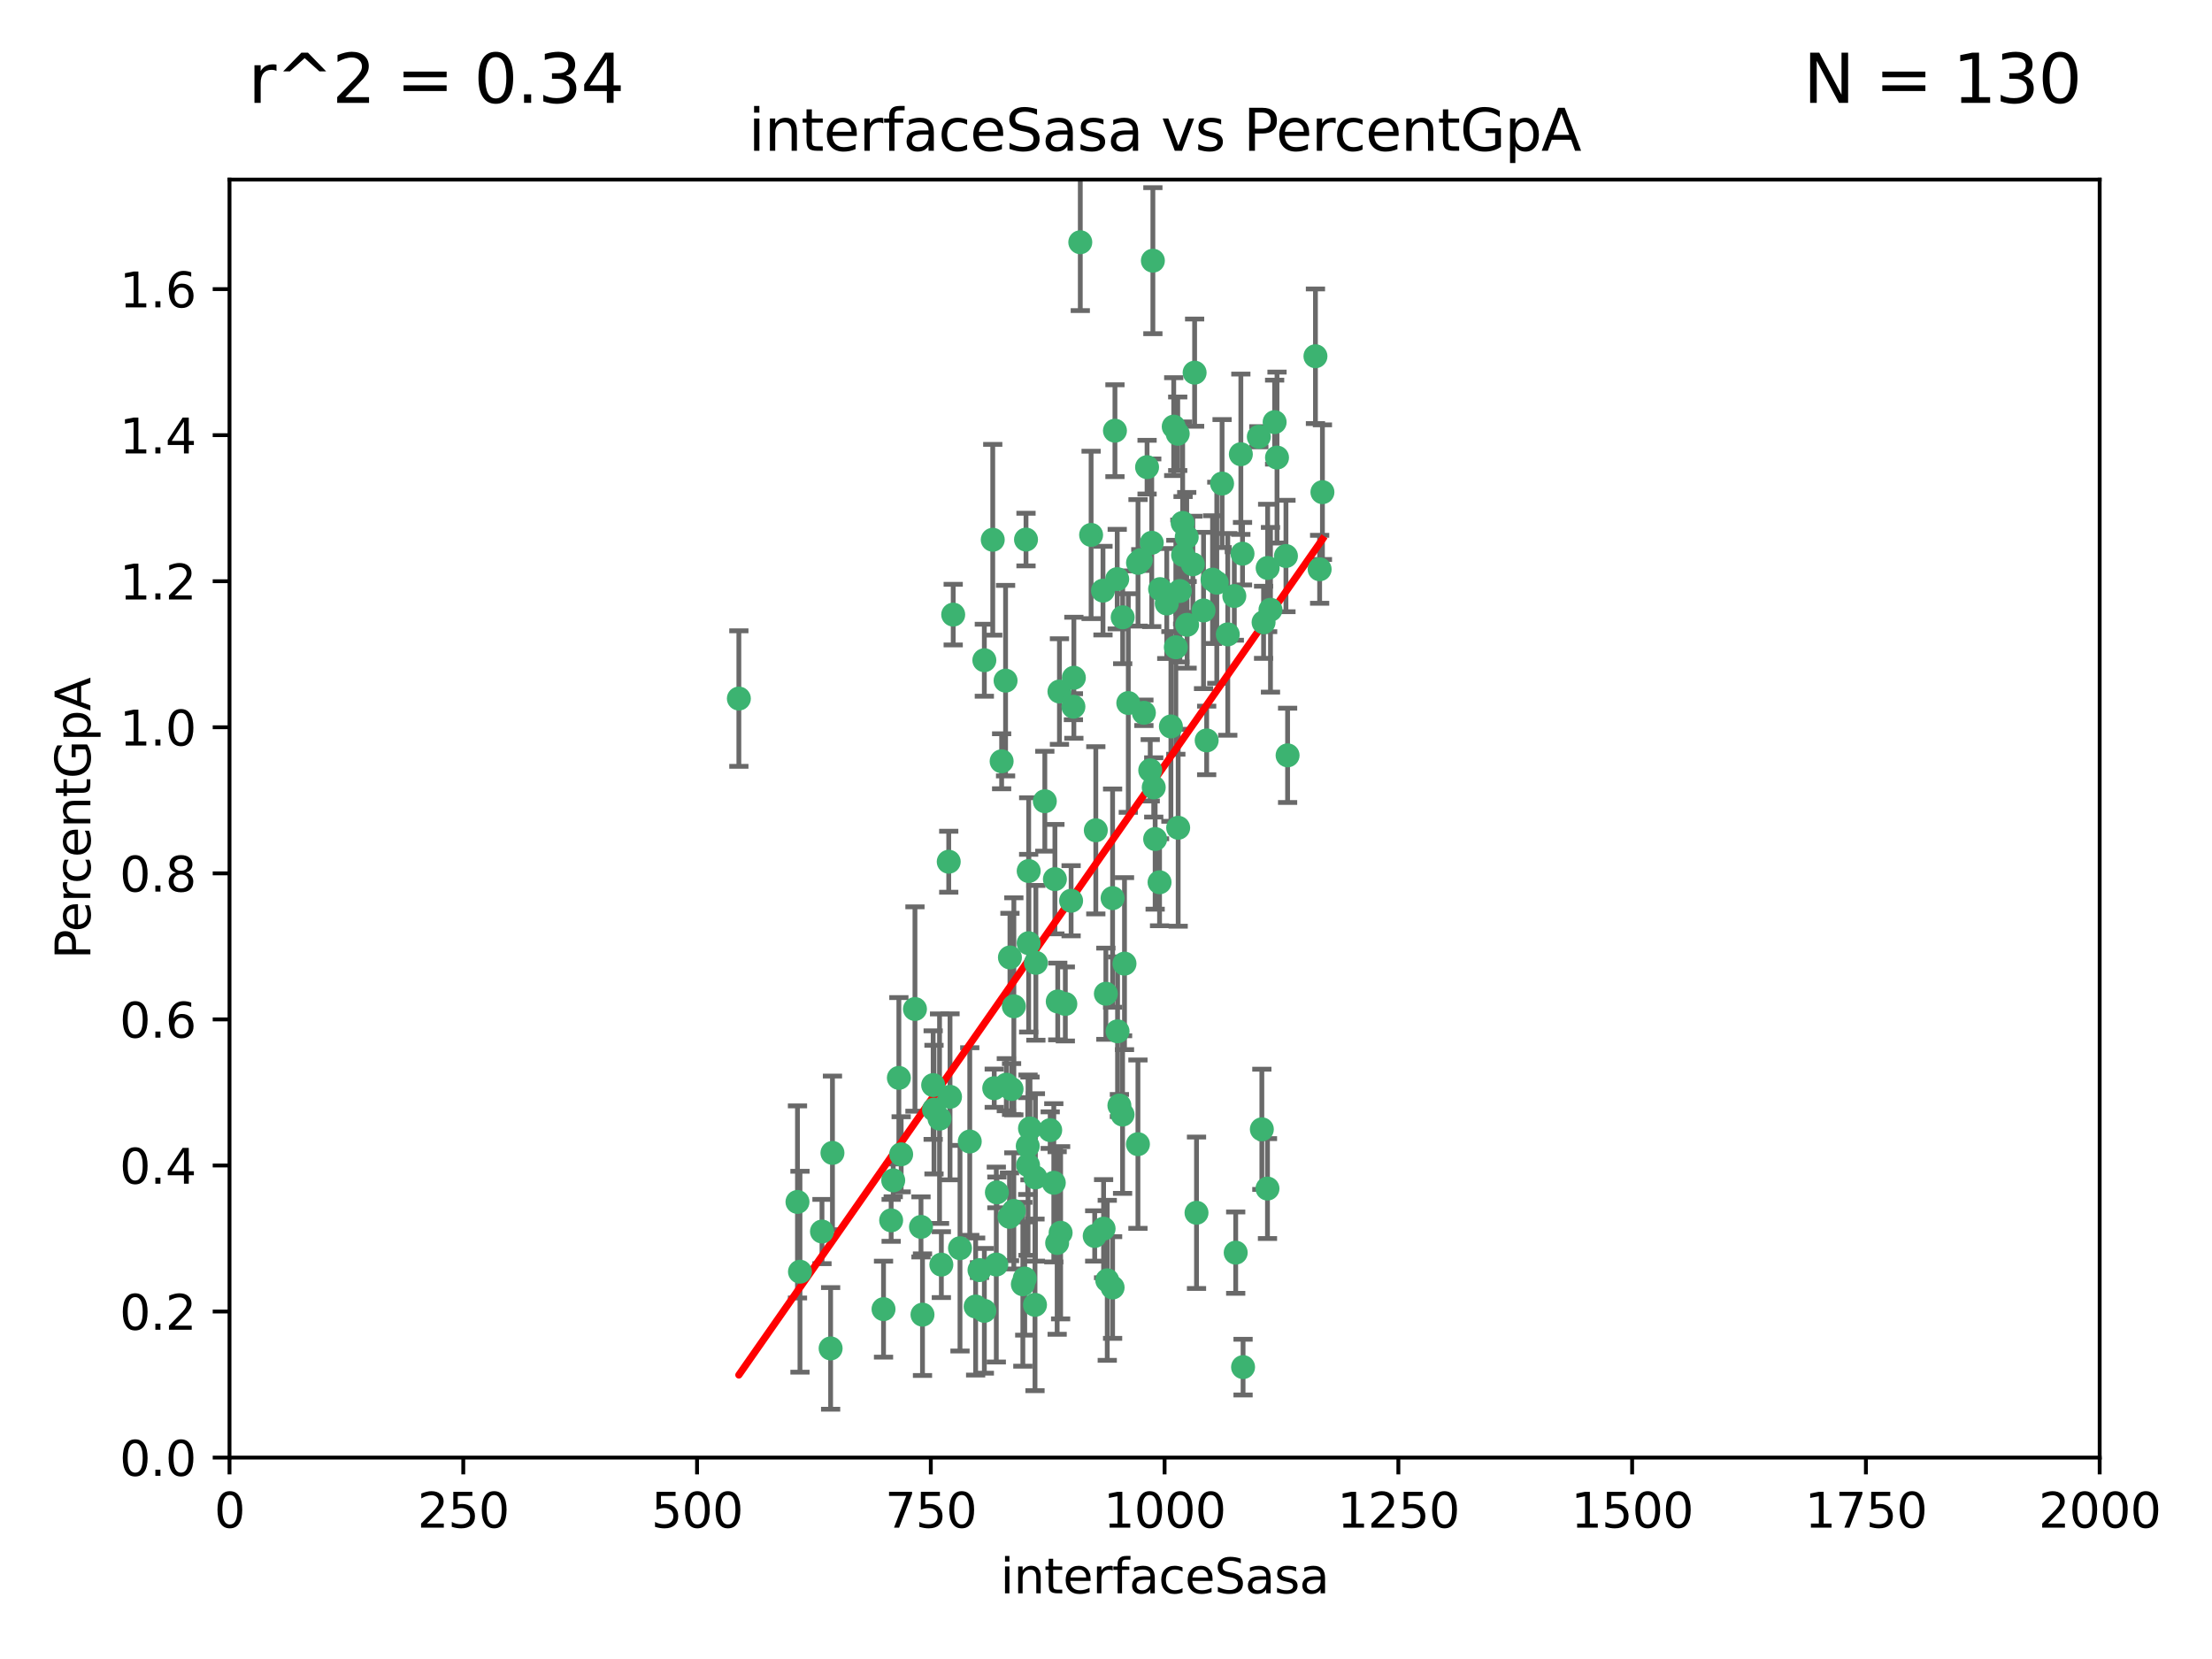 <?xml version="1.0" encoding="utf-8" standalone="no"?>
<!DOCTYPE svg PUBLIC "-//W3C//DTD SVG 1.1//EN"
  "http://www.w3.org/Graphics/SVG/1.1/DTD/svg11.dtd">
<svg xmlns:xlink="http://www.w3.org/1999/xlink" width="460.8pt" height="345.6pt" viewBox="0 0 460.8 345.6" xmlns="http://www.w3.org/2000/svg" version="1.1">
 <defs>
  <style type="text/css">*{stroke-linejoin: round; stroke-linecap: butt}</style>
 </defs>
 <g id="figure_1">
  <g id="patch_1">
   <path d="M 0 345.6 
L 460.8 345.6 
L 460.8 0 
L 0 0 
z
" style="fill: #ffffff"/>
  </g>
  <g id="axes_1">
   <g id="patch_2">
    <path d="M 47.81 303.64 
L 437.4 303.64 
L 437.4 37.411 
L 47.81 37.411 
z
" style="fill: #ffffff"/>
   </g>
   <g id="PathCollection_1">
    <defs>
     <path id="m2739089d46" d="M 0 1.118 
C 0.297 1.118 0.581 1 0.791 0.791 
C 1 0.581 1.118 0.297 1.118 0 
C 1.118 -0.297 1 -0.581 0.791 -0.791 
C 0.581 -1 0.297 -1.118 0 -1.118 
C -0.297 -1.118 -0.581 -1 -0.791 -0.791 
C -1 -0.581 -1.118 -0.297 -1.118 0 
C -1.118 0.297 -1 0.581 -0.791 0.791 
C -0.581 1 -0.297 1.118 0 1.118 
z
" style="stroke: #3cb371"/>
    </defs>
    <g clip-path="url(#pf691da7ac5)">
     <use xlink:href="#m2739089d46" x="275.486" y="102.526" style="fill: #3cb371; stroke: #3cb371"/>
     <use xlink:href="#m2739089d46" x="274.906" y="118.592" style="fill: #3cb371; stroke: #3cb371"/>
     <use xlink:href="#m2739089d46" x="258.839" y="115.347" style="fill: #3cb371; stroke: #3cb371"/>
     <use xlink:href="#m2739089d46" x="266.025" y="95.318" style="fill: #3cb371; stroke: #3cb371"/>
     <use xlink:href="#m2739089d46" x="274.033" y="74.211" style="fill: #3cb371; stroke: #3cb371"/>
     <use xlink:href="#m2739089d46" x="244.948" y="134.836" style="fill: #3cb371; stroke: #3cb371"/>
     <use xlink:href="#m2739089d46" x="245.342" y="90.362" style="fill: #3cb371; stroke: #3cb371"/>
     <use xlink:href="#m2739089d46" x="238.294" y="148.487" style="fill: #3cb371; stroke: #3cb371"/>
     <use xlink:href="#m2739089d46" x="265.53" y="87.939" style="fill: #3cb371; stroke: #3cb371"/>
     <use xlink:href="#m2739089d46" x="240.166" y="54.304" style="fill: #3cb371; stroke: #3cb371"/>
     <use xlink:href="#m2739089d46" x="233.876" y="128.593" style="fill: #3cb371; stroke: #3cb371"/>
     <use xlink:href="#m2739089d46" x="246.37" y="108.935" style="fill: #3cb371; stroke: #3cb371"/>
     <use xlink:href="#m2739089d46" x="247.296" y="130.157" style="fill: #3cb371; stroke: #3cb371"/>
     <use xlink:href="#m2739089d46" x="231.774" y="187.094" style="fill: #3cb371; stroke: #3cb371"/>
     <use xlink:href="#m2739089d46" x="238.956" y="97.317" style="fill: #3cb371; stroke: #3cb371"/>
     <use xlink:href="#m2739089d46" x="243.059" y="125.723" style="fill: #3cb371; stroke: #3cb371"/>
     <use xlink:href="#m2739089d46" x="230.374" y="207.013" style="fill: #3cb371; stroke: #3cb371"/>
     <use xlink:href="#m2739089d46" x="267.887" y="115.829" style="fill: #3cb371; stroke: #3cb371"/>
     <use xlink:href="#m2739089d46" x="245.788" y="123.117" style="fill: #3cb371; stroke: #3cb371"/>
     <use xlink:href="#m2739089d46" x="219.756" y="183.14" style="fill: #3cb371; stroke: #3cb371"/>
     <use xlink:href="#m2739089d46" x="220.702" y="144.057" style="fill: #3cb371; stroke: #3cb371"/>
     <use xlink:href="#m2739089d46" x="217.656" y="166.909" style="fill: #3cb371; stroke: #3cb371"/>
     <use xlink:href="#m2739089d46" x="244.508" y="88.874" style="fill: #3cb371; stroke: #3cb371"/>
     <use xlink:href="#m2739089d46" x="221.928" y="209.141" style="fill: #3cb371; stroke: #3cb371"/>
     <use xlink:href="#m2739089d46" x="166.13" y="250.385" style="fill: #3cb371; stroke: #3cb371"/>
     <use xlink:href="#m2739089d46" x="250.718" y="127.171" style="fill: #3cb371; stroke: #3cb371"/>
     <use xlink:href="#m2739089d46" x="245.435" y="172.439" style="fill: #3cb371; stroke: #3cb371"/>
     <use xlink:href="#m2739089d46" x="264.664" y="127.028" style="fill: #3cb371; stroke: #3cb371"/>
     <use xlink:href="#m2739089d46" x="191.859" y="255.586" style="fill: #3cb371; stroke: #3cb371"/>
     <use xlink:href="#m2739089d46" x="240.345" y="164.032" style="fill: #3cb371; stroke: #3cb371"/>
     <use xlink:href="#m2739089d46" x="196.1" y="263.443" style="fill: #3cb371; stroke: #3cb371"/>
     <use xlink:href="#m2739089d46" x="229.772" y="123.038" style="fill: #3cb371; stroke: #3cb371"/>
     <use xlink:href="#m2739089d46" x="257.131" y="124.161" style="fill: #3cb371; stroke: #3cb371"/>
     <use xlink:href="#m2739089d46" x="153.919" y="145.522" style="fill: #3cb371; stroke: #3cb371"/>
     <use xlink:href="#m2739089d46" x="268.23" y="157.353" style="fill: #3cb371; stroke: #3cb371"/>
     <use xlink:href="#m2739089d46" x="211.2" y="252.251" style="fill: #3cb371; stroke: #3cb371"/>
     <use xlink:href="#m2739089d46" x="206.808" y="112.441" style="fill: #3cb371; stroke: #3cb371"/>
     <use xlink:href="#m2739089d46" x="246.456" y="115.624" style="fill: #3cb371; stroke: #3cb371"/>
     <use xlink:href="#m2739089d46" x="252.596" y="120.746" style="fill: #3cb371; stroke: #3cb371"/>
     <use xlink:href="#m2739089d46" x="239.93" y="113.07" style="fill: #3cb371; stroke: #3cb371"/>
     <use xlink:href="#m2739089d46" x="215.791" y="200.575" style="fill: #3cb371; stroke: #3cb371"/>
     <use xlink:href="#m2739089d46" x="185.643" y="254.222" style="fill: #3cb371; stroke: #3cb371"/>
     <use xlink:href="#m2739089d46" x="232.737" y="120.64" style="fill: #3cb371; stroke: #3cb371"/>
     <use xlink:href="#m2739089d46" x="225.044" y="50.463" style="fill: #3cb371; stroke: #3cb371"/>
     <use xlink:href="#m2739089d46" x="264.075" y="118.317" style="fill: #3cb371; stroke: #3cb371"/>
     <use xlink:href="#m2739089d46" x="255.769" y="132.151" style="fill: #3cb371; stroke: #3cb371"/>
     <use xlink:href="#m2739089d46" x="248.492" y="117.548" style="fill: #3cb371; stroke: #3cb371"/>
     <use xlink:href="#m2739089d46" x="233.191" y="230.303" style="fill: #3cb371; stroke: #3cb371"/>
     <use xlink:href="#m2739089d46" x="205.058" y="273.067" style="fill: #3cb371; stroke: #3cb371"/>
     <use xlink:href="#m2739089d46" x="198.57" y="128.033" style="fill: #3cb371; stroke: #3cb371"/>
     <use xlink:href="#m2739089d46" x="241.67" y="122.726" style="fill: #3cb371; stroke: #3cb371"/>
     <use xlink:href="#m2739089d46" x="213.736" y="112.4" style="fill: #3cb371; stroke: #3cb371"/>
     <use xlink:href="#m2739089d46" x="253.48" y="121.39" style="fill: #3cb371; stroke: #3cb371"/>
     <use xlink:href="#m2739089d46" x="227.298" y="111.43" style="fill: #3cb371; stroke: #3cb371"/>
     <use xlink:href="#m2739089d46" x="257.419" y="260.948" style="fill: #3cb371; stroke: #3cb371"/>
     <use xlink:href="#m2739089d46" x="223.706" y="141.186" style="fill: #3cb371; stroke: #3cb371"/>
     <use xlink:href="#m2739089d46" x="228.046" y="257.472" style="fill: #3cb371; stroke: #3cb371"/>
     <use xlink:href="#m2739089d46" x="254.581" y="100.735" style="fill: #3cb371; stroke: #3cb371"/>
     <use xlink:href="#m2739089d46" x="218.778" y="235.426" style="fill: #3cb371; stroke: #3cb371"/>
     <use xlink:href="#m2739089d46" x="223.131" y="187.642" style="fill: #3cb371; stroke: #3cb371"/>
     <use xlink:href="#m2739089d46" x="262.238" y="90.985" style="fill: #3cb371; stroke: #3cb371"/>
     <use xlink:href="#m2739089d46" x="237.649" y="116.663" style="fill: #3cb371; stroke: #3cb371"/>
     <use xlink:href="#m2739089d46" x="237.069" y="117.25" style="fill: #3cb371; stroke: #3cb371"/>
     <use xlink:href="#m2739089d46" x="262.866" y="235.252" style="fill: #3cb371; stroke: #3cb371"/>
     <use xlink:href="#m2739089d46" x="229.899" y="255.956" style="fill: #3cb371; stroke: #3cb371"/>
     <use xlink:href="#m2739089d46" x="231.776" y="268.209" style="fill: #3cb371; stroke: #3cb371"/>
     <use xlink:href="#m2739089d46" x="207.67" y="248.399" style="fill: #3cb371; stroke: #3cb371"/>
     <use xlink:href="#m2739089d46" x="214.099" y="238.745" style="fill: #3cb371; stroke: #3cb371"/>
     <use xlink:href="#m2739089d46" x="214.288" y="196.482" style="fill: #3cb371; stroke: #3cb371"/>
     <use xlink:href="#m2739089d46" x="210.388" y="199.457" style="fill: #3cb371; stroke: #3cb371"/>
     <use xlink:href="#m2739089d46" x="186.074" y="245.891" style="fill: #3cb371; stroke: #3cb371"/>
     <use xlink:href="#m2739089d46" x="173.034" y="280.897" style="fill: #3cb371; stroke: #3cb371"/>
     <use xlink:href="#m2739089d46" x="195.724" y="233.04" style="fill: #3cb371; stroke: #3cb371"/>
     <use xlink:href="#m2739089d46" x="247.216" y="111.877" style="fill: #3cb371; stroke: #3cb371"/>
     <use xlink:href="#m2739089d46" x="214.295" y="181.451" style="fill: #3cb371; stroke: #3cb371"/>
     <use xlink:href="#m2739089d46" x="187.252" y="224.544" style="fill: #3cb371; stroke: #3cb371"/>
     <use xlink:href="#m2739089d46" x="214.568" y="235.075" style="fill: #3cb371; stroke: #3cb371"/>
     <use xlink:href="#m2739089d46" x="213.471" y="266.343" style="fill: #3cb371; stroke: #3cb371"/>
     <use xlink:href="#m2739089d46" x="194.569" y="231.155" style="fill: #3cb371; stroke: #3cb371"/>
     <use xlink:href="#m2739089d46" x="187.729" y="240.46" style="fill: #3cb371; stroke: #3cb371"/>
     <use xlink:href="#m2739089d46" x="230.662" y="266.713" style="fill: #3cb371; stroke: #3cb371"/>
     <use xlink:href="#m2739089d46" x="211.206" y="209.633" style="fill: #3cb371; stroke: #3cb371"/>
     <use xlink:href="#m2739089d46" x="207.117" y="226.694" style="fill: #3cb371; stroke: #3cb371"/>
     <use xlink:href="#m2739089d46" x="234.254" y="200.742" style="fill: #3cb371; stroke: #3cb371"/>
     <use xlink:href="#m2739089d46" x="197.907" y="228.491" style="fill: #3cb371; stroke: #3cb371"/>
     <use xlink:href="#m2739089d46" x="210.729" y="226.863" style="fill: #3cb371; stroke: #3cb371"/>
     <use xlink:href="#m2739089d46" x="232.265" y="89.722" style="fill: #3cb371; stroke: #3cb371"/>
     <use xlink:href="#m2739089d46" x="228.278" y="172.967" style="fill: #3cb371; stroke: #3cb371"/>
     <use xlink:href="#m2739089d46" x="258.492" y="94.622" style="fill: #3cb371; stroke: #3cb371"/>
     <use xlink:href="#m2739089d46" x="205.056" y="137.537" style="fill: #3cb371; stroke: #3cb371"/>
     <use xlink:href="#m2739089d46" x="173.416" y="240.17" style="fill: #3cb371; stroke: #3cb371"/>
     <use xlink:href="#m2739089d46" x="220.348" y="208.627" style="fill: #3cb371; stroke: #3cb371"/>
     <use xlink:href="#m2739089d46" x="237.053" y="238.351" style="fill: #3cb371; stroke: #3cb371"/>
     <use xlink:href="#m2739089d46" x="207.548" y="263.429" style="fill: #3cb371; stroke: #3cb371"/>
     <use xlink:href="#m2739089d46" x="210.296" y="253.486" style="fill: #3cb371; stroke: #3cb371"/>
     <use xlink:href="#m2739089d46" x="192.173" y="273.866" style="fill: #3cb371; stroke: #3cb371"/>
     <use xlink:href="#m2739089d46" x="249.255" y="252.643" style="fill: #3cb371; stroke: #3cb371"/>
     <use xlink:href="#m2739089d46" x="232.809" y="214.843" style="fill: #3cb371; stroke: #3cb371"/>
     <use xlink:href="#m2739089d46" x="264.04" y="247.6" style="fill: #3cb371; stroke: #3cb371"/>
     <use xlink:href="#m2739089d46" x="204.049" y="264.585" style="fill: #3cb371; stroke: #3cb371"/>
     <use xlink:href="#m2739089d46" x="219.526" y="246.398" style="fill: #3cb371; stroke: #3cb371"/>
     <use xlink:href="#m2739089d46" x="220.948" y="256.806" style="fill: #3cb371; stroke: #3cb371"/>
     <use xlink:href="#m2739089d46" x="203.245" y="272.174" style="fill: #3cb371; stroke: #3cb371"/>
     <use xlink:href="#m2739089d46" x="194.395" y="226.045" style="fill: #3cb371; stroke: #3cb371"/>
     <use xlink:href="#m2739089d46" x="239.615" y="160.464" style="fill: #3cb371; stroke: #3cb371"/>
     <use xlink:href="#m2739089d46" x="241.557" y="183.793" style="fill: #3cb371; stroke: #3cb371"/>
     <use xlink:href="#m2739089d46" x="263.228" y="129.634" style="fill: #3cb371; stroke: #3cb371"/>
     <use xlink:href="#m2739089d46" x="215.61" y="271.826" style="fill: #3cb371; stroke: #3cb371"/>
     <use xlink:href="#m2739089d46" x="233.853" y="232.184" style="fill: #3cb371; stroke: #3cb371"/>
     <use xlink:href="#m2739089d46" x="220.225" y="258.939" style="fill: #3cb371; stroke: #3cb371"/>
     <use xlink:href="#m2739089d46" x="251.371" y="154.242" style="fill: #3cb371; stroke: #3cb371"/>
     <use xlink:href="#m2739089d46" x="214.161" y="242.728" style="fill: #3cb371; stroke: #3cb371"/>
     <use xlink:href="#m2739089d46" x="223.611" y="147.219" style="fill: #3cb371; stroke: #3cb371"/>
     <use xlink:href="#m2739089d46" x="240.64" y="174.785" style="fill: #3cb371; stroke: #3cb371"/>
     <use xlink:href="#m2739089d46" x="171.234" y="256.55" style="fill: #3cb371; stroke: #3cb371"/>
     <use xlink:href="#m2739089d46" x="258.954" y="284.794" style="fill: #3cb371; stroke: #3cb371"/>
     <use xlink:href="#m2739089d46" x="202.019" y="237.798" style="fill: #3cb371; stroke: #3cb371"/>
     <use xlink:href="#m2739089d46" x="190.603" y="210.197" style="fill: #3cb371; stroke: #3cb371"/>
     <use xlink:href="#m2739089d46" x="166.649" y="264.919" style="fill: #3cb371; stroke: #3cb371"/>
     <use xlink:href="#m2739089d46" x="235.045" y="146.454" style="fill: #3cb371; stroke: #3cb371"/>
     <use xlink:href="#m2739089d46" x="209.638" y="225.964" style="fill: #3cb371; stroke: #3cb371"/>
     <use xlink:href="#m2739089d46" x="209.48" y="141.79" style="fill: #3cb371; stroke: #3cb371"/>
     <use xlink:href="#m2739089d46" x="243.922" y="151.336" style="fill: #3cb371; stroke: #3cb371"/>
     <use xlink:href="#m2739089d46" x="199.986" y="260.024" style="fill: #3cb371; stroke: #3cb371"/>
     <use xlink:href="#m2739089d46" x="248.862" y="77.63" style="fill: #3cb371; stroke: #3cb371"/>
     <use xlink:href="#m2739089d46" x="197.639" y="179.513" style="fill: #3cb371; stroke: #3cb371"/>
     <use xlink:href="#m2739089d46" x="208.658" y="158.587" style="fill: #3cb371; stroke: #3cb371"/>
     <use xlink:href="#m2739089d46" x="213.078" y="267.537" style="fill: #3cb371; stroke: #3cb371"/>
     <use xlink:href="#m2739089d46" x="184.055" y="272.718" style="fill: #3cb371; stroke: #3cb371"/>
     <use xlink:href="#m2739089d46" x="215.694" y="245.278" style="fill: #3cb371; stroke: #3cb371"/>
    </g>
   </g>
   <g id="matplotlib.axis_1">
    <g id="xtick_1">
     <g id="line2d_1">
      <defs>
       <path id="m279985e05a" d="M 0 0 
L 0 3.5 
" style="stroke: #000000; stroke-width: 0.8"/>
      </defs>
      <g>
       <use xlink:href="#m279985e05a" x="47.81" y="303.64" style="stroke: #000000; stroke-width: 0.8"/>
      </g>
     </g>
     <g id="text_1">
      <!-- 0 -->
      <g transform="translate(44.629 318.238)scale(0.1 -0.1)">
       <defs>
        <path id="DejaVuSans-30" d="M 2034 4250 
Q 1547 4250 1301 3770 
Q 1056 3291 1056 2328 
Q 1056 1369 1301 889 
Q 1547 409 2034 409 
Q 2525 409 2770 889 
Q 3016 1369 3016 2328 
Q 3016 3291 2770 3770 
Q 2525 4250 2034 4250 
z
M 2034 4750 
Q 2819 4750 3233 4129 
Q 3647 3509 3647 2328 
Q 3647 1150 3233 529 
Q 2819 -91 2034 -91 
Q 1250 -91 836 529 
Q 422 1150 422 2328 
Q 422 3509 836 4129 
Q 1250 4750 2034 4750 
z
" transform="scale(0.016)"/>
       </defs>
       <use xlink:href="#DejaVuSans-30"/>
      </g>
     </g>
    </g>
    <g id="xtick_2">
     <g id="line2d_2">
      <g>
       <use xlink:href="#m279985e05a" x="96.509" y="303.64" style="stroke: #000000; stroke-width: 0.8"/>
      </g>
     </g>
     <g id="text_2">
      <!-- 250 -->
      <g transform="translate(86.965 318.238)scale(0.1 -0.1)">
       <defs>
        <path id="DejaVuSans-32" d="M 1228 531 
L 3431 531 
L 3431 0 
L 469 0 
L 469 531 
Q 828 903 1448 1529 
Q 2069 2156 2228 2338 
Q 2531 2678 2651 2914 
Q 2772 3150 2772 3378 
Q 2772 3750 2511 3984 
Q 2250 4219 1831 4219 
Q 1534 4219 1204 4116 
Q 875 4013 500 3803 
L 500 4441 
Q 881 4594 1212 4672 
Q 1544 4750 1819 4750 
Q 2544 4750 2975 4387 
Q 3406 4025 3406 3419 
Q 3406 3131 3298 2873 
Q 3191 2616 2906 2266 
Q 2828 2175 2409 1742 
Q 1991 1309 1228 531 
z
" transform="scale(0.016)"/>
        <path id="DejaVuSans-35" d="M 691 4666 
L 3169 4666 
L 3169 4134 
L 1269 4134 
L 1269 2991 
Q 1406 3038 1543 3061 
Q 1681 3084 1819 3084 
Q 2600 3084 3056 2656 
Q 3513 2228 3513 1497 
Q 3513 744 3044 326 
Q 2575 -91 1722 -91 
Q 1428 -91 1123 -41 
Q 819 9 494 109 
L 494 744 
Q 775 591 1075 516 
Q 1375 441 1709 441 
Q 2250 441 2565 725 
Q 2881 1009 2881 1497 
Q 2881 1984 2565 2268 
Q 2250 2553 1709 2553 
Q 1456 2553 1204 2497 
Q 953 2441 691 2322 
L 691 4666 
z
" transform="scale(0.016)"/>
       </defs>
       <use xlink:href="#DejaVuSans-32"/>
       <use xlink:href="#DejaVuSans-35" x="63.623"/>
       <use xlink:href="#DejaVuSans-30" x="127.246"/>
      </g>
     </g>
    </g>
    <g id="xtick_3">
     <g id="line2d_3">
      <g>
       <use xlink:href="#m279985e05a" x="145.208" y="303.64" style="stroke: #000000; stroke-width: 0.8"/>
      </g>
     </g>
     <g id="text_3">
      <!-- 500 -->
      <g transform="translate(135.664 318.238)scale(0.1 -0.1)">
       <use xlink:href="#DejaVuSans-35"/>
       <use xlink:href="#DejaVuSans-30" x="63.623"/>
       <use xlink:href="#DejaVuSans-30" x="127.246"/>
      </g>
     </g>
    </g>
    <g id="xtick_4">
     <g id="line2d_4">
      <g>
       <use xlink:href="#m279985e05a" x="193.906" y="303.64" style="stroke: #000000; stroke-width: 0.8"/>
      </g>
     </g>
     <g id="text_4">
      <!-- 750 -->
      <g transform="translate(184.363 318.238)scale(0.1 -0.1)">
       <defs>
        <path id="DejaVuSans-37" d="M 525 4666 
L 3525 4666 
L 3525 4397 
L 1831 0 
L 1172 0 
L 2766 4134 
L 525 4134 
L 525 4666 
z
" transform="scale(0.016)"/>
       </defs>
       <use xlink:href="#DejaVuSans-37"/>
       <use xlink:href="#DejaVuSans-35" x="63.623"/>
       <use xlink:href="#DejaVuSans-30" x="127.246"/>
      </g>
     </g>
    </g>
    <g id="xtick_5">
     <g id="line2d_5">
      <g>
       <use xlink:href="#m279985e05a" x="242.605" y="303.64" style="stroke: #000000; stroke-width: 0.8"/>
      </g>
     </g>
     <g id="text_5">
      <!-- 1000 -->
      <g transform="translate(229.88 318.238)scale(0.1 -0.1)">
       <defs>
        <path id="DejaVuSans-31" d="M 794 531 
L 1825 531 
L 1825 4091 
L 703 3866 
L 703 4441 
L 1819 4666 
L 2450 4666 
L 2450 531 
L 3481 531 
L 3481 0 
L 794 0 
L 794 531 
z
" transform="scale(0.016)"/>
       </defs>
       <use xlink:href="#DejaVuSans-31"/>
       <use xlink:href="#DejaVuSans-30" x="63.623"/>
       <use xlink:href="#DejaVuSans-30" x="127.246"/>
       <use xlink:href="#DejaVuSans-30" x="190.869"/>
      </g>
     </g>
    </g>
    <g id="xtick_6">
     <g id="line2d_6">
      <g>
       <use xlink:href="#m279985e05a" x="291.304" y="303.64" style="stroke: #000000; stroke-width: 0.8"/>
      </g>
     </g>
     <g id="text_6">
      <!-- 1250 -->
      <g transform="translate(278.579 318.238)scale(0.1 -0.1)">
       <use xlink:href="#DejaVuSans-31"/>
       <use xlink:href="#DejaVuSans-32" x="63.623"/>
       <use xlink:href="#DejaVuSans-35" x="127.246"/>
       <use xlink:href="#DejaVuSans-30" x="190.869"/>
      </g>
     </g>
    </g>
    <g id="xtick_7">
     <g id="line2d_7">
      <g>
       <use xlink:href="#m279985e05a" x="340.002" y="303.64" style="stroke: #000000; stroke-width: 0.8"/>
      </g>
     </g>
     <g id="text_7">
      <!-- 1500 -->
      <g transform="translate(327.277 318.238)scale(0.1 -0.1)">
       <use xlink:href="#DejaVuSans-31"/>
       <use xlink:href="#DejaVuSans-35" x="63.623"/>
       <use xlink:href="#DejaVuSans-30" x="127.246"/>
       <use xlink:href="#DejaVuSans-30" x="190.869"/>
      </g>
     </g>
    </g>
    <g id="xtick_8">
     <g id="line2d_8">
      <g>
       <use xlink:href="#m279985e05a" x="388.701" y="303.64" style="stroke: #000000; stroke-width: 0.8"/>
      </g>
     </g>
     <g id="text_8">
      <!-- 1750 -->
      <g transform="translate(375.976 318.238)scale(0.1 -0.1)">
       <use xlink:href="#DejaVuSans-31"/>
       <use xlink:href="#DejaVuSans-37" x="63.623"/>
       <use xlink:href="#DejaVuSans-35" x="127.246"/>
       <use xlink:href="#DejaVuSans-30" x="190.869"/>
      </g>
     </g>
    </g>
    <g id="xtick_9">
     <g id="line2d_9">
      <g>
       <use xlink:href="#m279985e05a" x="437.4" y="303.64" style="stroke: #000000; stroke-width: 0.8"/>
      </g>
     </g>
     <g id="text_9">
      <!-- 2000 -->
      <g transform="translate(424.675 318.238)scale(0.1 -0.1)">
       <use xlink:href="#DejaVuSans-32"/>
       <use xlink:href="#DejaVuSans-30" x="63.623"/>
       <use xlink:href="#DejaVuSans-30" x="127.246"/>
       <use xlink:href="#DejaVuSans-30" x="190.869"/>
      </g>
     </g>
    </g>
    <g id="text_10">
     <!-- interfaceSasa -->
     <g transform="translate(208.398 331.917)scale(0.1 -0.1)">
      <defs>
       <path id="DejaVuSans-69" d="M 603 3500 
L 1178 3500 
L 1178 0 
L 603 0 
L 603 3500 
z
M 603 4863 
L 1178 4863 
L 1178 4134 
L 603 4134 
L 603 4863 
z
" transform="scale(0.016)"/>
       <path id="DejaVuSans-6e" d="M 3513 2113 
L 3513 0 
L 2938 0 
L 2938 2094 
Q 2938 2591 2744 2837 
Q 2550 3084 2163 3084 
Q 1697 3084 1428 2787 
Q 1159 2491 1159 1978 
L 1159 0 
L 581 0 
L 581 3500 
L 1159 3500 
L 1159 2956 
Q 1366 3272 1645 3428 
Q 1925 3584 2291 3584 
Q 2894 3584 3203 3211 
Q 3513 2838 3513 2113 
z
" transform="scale(0.016)"/>
       <path id="DejaVuSans-74" d="M 1172 4494 
L 1172 3500 
L 2356 3500 
L 2356 3053 
L 1172 3053 
L 1172 1153 
Q 1172 725 1289 603 
Q 1406 481 1766 481 
L 2356 481 
L 2356 0 
L 1766 0 
Q 1100 0 847 248 
Q 594 497 594 1153 
L 594 3053 
L 172 3053 
L 172 3500 
L 594 3500 
L 594 4494 
L 1172 4494 
z
" transform="scale(0.016)"/>
       <path id="DejaVuSans-65" d="M 3597 1894 
L 3597 1613 
L 953 1613 
Q 991 1019 1311 708 
Q 1631 397 2203 397 
Q 2534 397 2845 478 
Q 3156 559 3463 722 
L 3463 178 
Q 3153 47 2828 -22 
Q 2503 -91 2169 -91 
Q 1331 -91 842 396 
Q 353 884 353 1716 
Q 353 2575 817 3079 
Q 1281 3584 2069 3584 
Q 2775 3584 3186 3129 
Q 3597 2675 3597 1894 
z
M 3022 2063 
Q 3016 2534 2758 2815 
Q 2500 3097 2075 3097 
Q 1594 3097 1305 2825 
Q 1016 2553 972 2059 
L 3022 2063 
z
" transform="scale(0.016)"/>
       <path id="DejaVuSans-72" d="M 2631 2963 
Q 2534 3019 2420 3045 
Q 2306 3072 2169 3072 
Q 1681 3072 1420 2755 
Q 1159 2438 1159 1844 
L 1159 0 
L 581 0 
L 581 3500 
L 1159 3500 
L 1159 2956 
Q 1341 3275 1631 3429 
Q 1922 3584 2338 3584 
Q 2397 3584 2469 3576 
Q 2541 3569 2628 3553 
L 2631 2963 
z
" transform="scale(0.016)"/>
       <path id="DejaVuSans-66" d="M 2375 4863 
L 2375 4384 
L 1825 4384 
Q 1516 4384 1395 4259 
Q 1275 4134 1275 3809 
L 1275 3500 
L 2222 3500 
L 2222 3053 
L 1275 3053 
L 1275 0 
L 697 0 
L 697 3053 
L 147 3053 
L 147 3500 
L 697 3500 
L 697 3744 
Q 697 4328 969 4595 
Q 1241 4863 1831 4863 
L 2375 4863 
z
" transform="scale(0.016)"/>
       <path id="DejaVuSans-61" d="M 2194 1759 
Q 1497 1759 1228 1600 
Q 959 1441 959 1056 
Q 959 750 1161 570 
Q 1363 391 1709 391 
Q 2188 391 2477 730 
Q 2766 1069 2766 1631 
L 2766 1759 
L 2194 1759 
z
M 3341 1997 
L 3341 0 
L 2766 0 
L 2766 531 
Q 2569 213 2275 61 
Q 1981 -91 1556 -91 
Q 1019 -91 701 211 
Q 384 513 384 1019 
Q 384 1609 779 1909 
Q 1175 2209 1959 2209 
L 2766 2209 
L 2766 2266 
Q 2766 2663 2505 2880 
Q 2244 3097 1772 3097 
Q 1472 3097 1187 3025 
Q 903 2953 641 2809 
L 641 3341 
Q 956 3463 1253 3523 
Q 1550 3584 1831 3584 
Q 2591 3584 2966 3190 
Q 3341 2797 3341 1997 
z
" transform="scale(0.016)"/>
       <path id="DejaVuSans-63" d="M 3122 3366 
L 3122 2828 
Q 2878 2963 2633 3030 
Q 2388 3097 2138 3097 
Q 1578 3097 1268 2742 
Q 959 2388 959 1747 
Q 959 1106 1268 751 
Q 1578 397 2138 397 
Q 2388 397 2633 464 
Q 2878 531 3122 666 
L 3122 134 
Q 2881 22 2623 -34 
Q 2366 -91 2075 -91 
Q 1284 -91 818 406 
Q 353 903 353 1747 
Q 353 2603 823 3093 
Q 1294 3584 2113 3584 
Q 2378 3584 2631 3529 
Q 2884 3475 3122 3366 
z
" transform="scale(0.016)"/>
       <path id="DejaVuSans-53" d="M 3425 4513 
L 3425 3897 
Q 3066 4069 2747 4153 
Q 2428 4238 2131 4238 
Q 1616 4238 1336 4038 
Q 1056 3838 1056 3469 
Q 1056 3159 1242 3001 
Q 1428 2844 1947 2747 
L 2328 2669 
Q 3034 2534 3370 2195 
Q 3706 1856 3706 1288 
Q 3706 609 3251 259 
Q 2797 -91 1919 -91 
Q 1588 -91 1214 -16 
Q 841 59 441 206 
L 441 856 
Q 825 641 1194 531 
Q 1563 422 1919 422 
Q 2459 422 2753 634 
Q 3047 847 3047 1241 
Q 3047 1584 2836 1778 
Q 2625 1972 2144 2069 
L 1759 2144 
Q 1053 2284 737 2584 
Q 422 2884 422 3419 
Q 422 4038 858 4394 
Q 1294 4750 2059 4750 
Q 2388 4750 2728 4690 
Q 3069 4631 3425 4513 
z
" transform="scale(0.016)"/>
       <path id="DejaVuSans-73" d="M 2834 3397 
L 2834 2853 
Q 2591 2978 2328 3040 
Q 2066 3103 1784 3103 
Q 1356 3103 1142 2972 
Q 928 2841 928 2578 
Q 928 2378 1081 2264 
Q 1234 2150 1697 2047 
L 1894 2003 
Q 2506 1872 2764 1633 
Q 3022 1394 3022 966 
Q 3022 478 2636 193 
Q 2250 -91 1575 -91 
Q 1294 -91 989 -36 
Q 684 19 347 128 
L 347 722 
Q 666 556 975 473 
Q 1284 391 1588 391 
Q 1994 391 2212 530 
Q 2431 669 2431 922 
Q 2431 1156 2273 1281 
Q 2116 1406 1581 1522 
L 1381 1569 
Q 847 1681 609 1914 
Q 372 2147 372 2553 
Q 372 3047 722 3315 
Q 1072 3584 1716 3584 
Q 2034 3584 2315 3537 
Q 2597 3491 2834 3397 
z
" transform="scale(0.016)"/>
      </defs>
      <use xlink:href="#DejaVuSans-69"/>
      <use xlink:href="#DejaVuSans-6e" x="27.783"/>
      <use xlink:href="#DejaVuSans-74" x="91.162"/>
      <use xlink:href="#DejaVuSans-65" x="130.371"/>
      <use xlink:href="#DejaVuSans-72" x="191.895"/>
      <use xlink:href="#DejaVuSans-66" x="233.008"/>
      <use xlink:href="#DejaVuSans-61" x="268.213"/>
      <use xlink:href="#DejaVuSans-63" x="329.492"/>
      <use xlink:href="#DejaVuSans-65" x="384.473"/>
      <use xlink:href="#DejaVuSans-53" x="445.996"/>
      <use xlink:href="#DejaVuSans-61" x="509.473"/>
      <use xlink:href="#DejaVuSans-73" x="570.752"/>
      <use xlink:href="#DejaVuSans-61" x="622.852"/>
     </g>
    </g>
   </g>
   <g id="matplotlib.axis_2">
    <g id="ytick_1">
     <g id="line2d_10">
      <defs>
       <path id="m8551af7e90" d="M 0 0 
L -3.5 0 
" style="stroke: #000000; stroke-width: 0.8"/>
      </defs>
      <g>
       <use xlink:href="#m8551af7e90" x="47.81" y="303.64" style="stroke: #000000; stroke-width: 0.8"/>
      </g>
     </g>
     <g id="text_11">
      <!-- 0.0 -->
      <g transform="translate(24.907 307.439)scale(0.1 -0.1)">
       <defs>
        <path id="DejaVuSans-2e" d="M 684 794 
L 1344 794 
L 1344 0 
L 684 0 
L 684 794 
z
" transform="scale(0.016)"/>
       </defs>
       <use xlink:href="#DejaVuSans-30"/>
       <use xlink:href="#DejaVuSans-2e" x="63.623"/>
       <use xlink:href="#DejaVuSans-30" x="95.41"/>
      </g>
     </g>
    </g>
    <g id="ytick_2">
     <g id="line2d_11">
      <g>
       <use xlink:href="#m8551af7e90" x="47.81" y="273.214" style="stroke: #000000; stroke-width: 0.8"/>
      </g>
     </g>
     <g id="text_12">
      <!-- 0.2 -->
      <g transform="translate(24.907 277.013)scale(0.1 -0.1)">
       <use xlink:href="#DejaVuSans-30"/>
       <use xlink:href="#DejaVuSans-2e" x="63.623"/>
       <use xlink:href="#DejaVuSans-32" x="95.41"/>
      </g>
     </g>
    </g>
    <g id="ytick_3">
     <g id="line2d_12">
      <g>
       <use xlink:href="#m8551af7e90" x="47.81" y="242.788" style="stroke: #000000; stroke-width: 0.8"/>
      </g>
     </g>
     <g id="text_13">
      <!-- 0.4 -->
      <g transform="translate(24.907 246.587)scale(0.1 -0.1)">
       <defs>
        <path id="DejaVuSans-34" d="M 2419 4116 
L 825 1625 
L 2419 1625 
L 2419 4116 
z
M 2253 4666 
L 3047 4666 
L 3047 1625 
L 3713 1625 
L 3713 1100 
L 3047 1100 
L 3047 0 
L 2419 0 
L 2419 1100 
L 313 1100 
L 313 1709 
L 2253 4666 
z
" transform="scale(0.016)"/>
       </defs>
       <use xlink:href="#DejaVuSans-30"/>
       <use xlink:href="#DejaVuSans-2e" x="63.623"/>
       <use xlink:href="#DejaVuSans-34" x="95.41"/>
      </g>
     </g>
    </g>
    <g id="ytick_4">
     <g id="line2d_13">
      <g>
       <use xlink:href="#m8551af7e90" x="47.81" y="212.362" style="stroke: #000000; stroke-width: 0.8"/>
      </g>
     </g>
     <g id="text_14">
      <!-- 0.6 -->
      <g transform="translate(24.907 216.161)scale(0.1 -0.1)">
       <defs>
        <path id="DejaVuSans-36" d="M 2113 2584 
Q 1688 2584 1439 2293 
Q 1191 2003 1191 1497 
Q 1191 994 1439 701 
Q 1688 409 2113 409 
Q 2538 409 2786 701 
Q 3034 994 3034 1497 
Q 3034 2003 2786 2293 
Q 2538 2584 2113 2584 
z
M 3366 4563 
L 3366 3988 
Q 3128 4100 2886 4159 
Q 2644 4219 2406 4219 
Q 1781 4219 1451 3797 
Q 1122 3375 1075 2522 
Q 1259 2794 1537 2939 
Q 1816 3084 2150 3084 
Q 2853 3084 3261 2657 
Q 3669 2231 3669 1497 
Q 3669 778 3244 343 
Q 2819 -91 2113 -91 
Q 1303 -91 875 529 
Q 447 1150 447 2328 
Q 447 3434 972 4092 
Q 1497 4750 2381 4750 
Q 2619 4750 2861 4703 
Q 3103 4656 3366 4563 
z
" transform="scale(0.016)"/>
       </defs>
       <use xlink:href="#DejaVuSans-30"/>
       <use xlink:href="#DejaVuSans-2e" x="63.623"/>
       <use xlink:href="#DejaVuSans-36" x="95.41"/>
      </g>
     </g>
    </g>
    <g id="ytick_5">
     <g id="line2d_14">
      <g>
       <use xlink:href="#m8551af7e90" x="47.81" y="181.935" style="stroke: #000000; stroke-width: 0.8"/>
      </g>
     </g>
     <g id="text_15">
      <!-- 0.8 -->
      <g transform="translate(24.907 185.735)scale(0.1 -0.1)">
       <defs>
        <path id="DejaVuSans-38" d="M 2034 2216 
Q 1584 2216 1326 1975 
Q 1069 1734 1069 1313 
Q 1069 891 1326 650 
Q 1584 409 2034 409 
Q 2484 409 2743 651 
Q 3003 894 3003 1313 
Q 3003 1734 2745 1975 
Q 2488 2216 2034 2216 
z
M 1403 2484 
Q 997 2584 770 2862 
Q 544 3141 544 3541 
Q 544 4100 942 4425 
Q 1341 4750 2034 4750 
Q 2731 4750 3128 4425 
Q 3525 4100 3525 3541 
Q 3525 3141 3298 2862 
Q 3072 2584 2669 2484 
Q 3125 2378 3379 2068 
Q 3634 1759 3634 1313 
Q 3634 634 3220 271 
Q 2806 -91 2034 -91 
Q 1263 -91 848 271 
Q 434 634 434 1313 
Q 434 1759 690 2068 
Q 947 2378 1403 2484 
z
M 1172 3481 
Q 1172 3119 1398 2916 
Q 1625 2713 2034 2713 
Q 2441 2713 2670 2916 
Q 2900 3119 2900 3481 
Q 2900 3844 2670 4047 
Q 2441 4250 2034 4250 
Q 1625 4250 1398 4047 
Q 1172 3844 1172 3481 
z
" transform="scale(0.016)"/>
       </defs>
       <use xlink:href="#DejaVuSans-30"/>
       <use xlink:href="#DejaVuSans-2e" x="63.623"/>
       <use xlink:href="#DejaVuSans-38" x="95.41"/>
      </g>
     </g>
    </g>
    <g id="ytick_6">
     <g id="line2d_15">
      <g>
       <use xlink:href="#m8551af7e90" x="47.81" y="151.509" style="stroke: #000000; stroke-width: 0.8"/>
      </g>
     </g>
     <g id="text_16">
      <!-- 1.0 -->
      <g transform="translate(24.907 155.308)scale(0.1 -0.1)">
       <use xlink:href="#DejaVuSans-31"/>
       <use xlink:href="#DejaVuSans-2e" x="63.623"/>
       <use xlink:href="#DejaVuSans-30" x="95.41"/>
      </g>
     </g>
    </g>
    <g id="ytick_7">
     <g id="line2d_16">
      <g>
       <use xlink:href="#m8551af7e90" x="47.81" y="121.083" style="stroke: #000000; stroke-width: 0.8"/>
      </g>
     </g>
     <g id="text_17">
      <!-- 1.2 -->
      <g transform="translate(24.907 124.882)scale(0.1 -0.1)">
       <use xlink:href="#DejaVuSans-31"/>
       <use xlink:href="#DejaVuSans-2e" x="63.623"/>
       <use xlink:href="#DejaVuSans-32" x="95.41"/>
      </g>
     </g>
    </g>
    <g id="ytick_8">
     <g id="line2d_17">
      <g>
       <use xlink:href="#m8551af7e90" x="47.81" y="90.657" style="stroke: #000000; stroke-width: 0.8"/>
      </g>
     </g>
     <g id="text_18">
      <!-- 1.4 -->
      <g transform="translate(24.907 94.456)scale(0.1 -0.1)">
       <use xlink:href="#DejaVuSans-31"/>
       <use xlink:href="#DejaVuSans-2e" x="63.623"/>
       <use xlink:href="#DejaVuSans-34" x="95.41"/>
      </g>
     </g>
    </g>
    <g id="ytick_9">
     <g id="line2d_18">
      <g>
       <use xlink:href="#m8551af7e90" x="47.81" y="60.231" style="stroke: #000000; stroke-width: 0.8"/>
      </g>
     </g>
     <g id="text_19">
      <!-- 1.6 -->
      <g transform="translate(24.907 64.03)scale(0.1 -0.1)">
       <use xlink:href="#DejaVuSans-31"/>
       <use xlink:href="#DejaVuSans-2e" x="63.623"/>
       <use xlink:href="#DejaVuSans-36" x="95.41"/>
      </g>
     </g>
    </g>
    <g id="text_20">
     <!-- PercentGpA -->
     <g transform="translate(18.827 199.802)rotate(-90)scale(0.1 -0.1)">
      <defs>
       <path id="DejaVuSans-50" d="M 1259 4147 
L 1259 2394 
L 2053 2394 
Q 2494 2394 2734 2622 
Q 2975 2850 2975 3272 
Q 2975 3691 2734 3919 
Q 2494 4147 2053 4147 
L 1259 4147 
z
M 628 4666 
L 2053 4666 
Q 2838 4666 3239 4311 
Q 3641 3956 3641 3272 
Q 3641 2581 3239 2228 
Q 2838 1875 2053 1875 
L 1259 1875 
L 1259 0 
L 628 0 
L 628 4666 
z
" transform="scale(0.016)"/>
       <path id="DejaVuSans-47" d="M 3809 666 
L 3809 1919 
L 2778 1919 
L 2778 2438 
L 4434 2438 
L 4434 434 
Q 4069 175 3628 42 
Q 3188 -91 2688 -91 
Q 1594 -91 976 548 
Q 359 1188 359 2328 
Q 359 3472 976 4111 
Q 1594 4750 2688 4750 
Q 3144 4750 3555 4637 
Q 3966 4525 4313 4306 
L 4313 3634 
Q 3963 3931 3569 4081 
Q 3175 4231 2741 4231 
Q 1884 4231 1454 3753 
Q 1025 3275 1025 2328 
Q 1025 1384 1454 906 
Q 1884 428 2741 428 
Q 3075 428 3337 486 
Q 3600 544 3809 666 
z
" transform="scale(0.016)"/>
       <path id="DejaVuSans-70" d="M 1159 525 
L 1159 -1331 
L 581 -1331 
L 581 3500 
L 1159 3500 
L 1159 2969 
Q 1341 3281 1617 3432 
Q 1894 3584 2278 3584 
Q 2916 3584 3314 3078 
Q 3713 2572 3713 1747 
Q 3713 922 3314 415 
Q 2916 -91 2278 -91 
Q 1894 -91 1617 61 
Q 1341 213 1159 525 
z
M 3116 1747 
Q 3116 2381 2855 2742 
Q 2594 3103 2138 3103 
Q 1681 3103 1420 2742 
Q 1159 2381 1159 1747 
Q 1159 1113 1420 752 
Q 1681 391 2138 391 
Q 2594 391 2855 752 
Q 3116 1113 3116 1747 
z
" transform="scale(0.016)"/>
       <path id="DejaVuSans-41" d="M 2188 4044 
L 1331 1722 
L 3047 1722 
L 2188 4044 
z
M 1831 4666 
L 2547 4666 
L 4325 0 
L 3669 0 
L 3244 1197 
L 1141 1197 
L 716 0 
L 50 0 
L 1831 4666 
z
" transform="scale(0.016)"/>
      </defs>
      <use xlink:href="#DejaVuSans-50"/>
      <use xlink:href="#DejaVuSans-65" x="56.678"/>
      <use xlink:href="#DejaVuSans-72" x="118.201"/>
      <use xlink:href="#DejaVuSans-63" x="157.064"/>
      <use xlink:href="#DejaVuSans-65" x="212.045"/>
      <use xlink:href="#DejaVuSans-6e" x="273.568"/>
      <use xlink:href="#DejaVuSans-74" x="336.947"/>
      <use xlink:href="#DejaVuSans-47" x="376.156"/>
      <use xlink:href="#DejaVuSans-70" x="453.646"/>
      <use xlink:href="#DejaVuSans-41" x="517.123"/>
     </g>
    </g>
   </g>
   <g id="LineCollection_1">
    <path d="M 275.486 116.551 
L 275.486 88.502 
" clip-path="url(#pf691da7ac5)" style="fill: none; stroke: #696969"/>
    <path d="M 274.906 125.671 
L 274.906 111.513 
" clip-path="url(#pf691da7ac5)" style="fill: none; stroke: #696969"/>
    <path d="M 258.839 121.856 
L 258.839 108.837 
" clip-path="url(#pf691da7ac5)" style="fill: none; stroke: #696969"/>
    <path d="M 266.025 113.125 
L 266.025 77.511 
" clip-path="url(#pf691da7ac5)" style="fill: none; stroke: #696969"/>
    <path d="M 274.033 88.233 
L 274.033 60.19 
" clip-path="url(#pf691da7ac5)" style="fill: none; stroke: #696969"/>
    <path d="M 244.948 157.119 
L 244.948 112.554 
" clip-path="url(#pf691da7ac5)" style="fill: none; stroke: #696969"/>
    <path d="M 245.342 98.017 
L 245.342 82.708 
" clip-path="url(#pf691da7ac5)" style="fill: none; stroke: #696969"/>
    <path d="M 238.294 151.141 
L 238.294 145.832 
" clip-path="url(#pf691da7ac5)" style="fill: none; stroke: #696969"/>
    <path d="M 265.53 96.688 
L 265.53 79.189 
" clip-path="url(#pf691da7ac5)" style="fill: none; stroke: #696969"/>
    <path d="M 240.166 69.514 
L 240.166 39.094 
" clip-path="url(#pf691da7ac5)" style="fill: none; stroke: #696969"/>
    <path d="M 233.876 138.259 
L 233.876 118.927 
" clip-path="url(#pf691da7ac5)" style="fill: none; stroke: #696969"/>
    <path d="M 246.37 129.975 
L 246.37 87.895 
" clip-path="url(#pf691da7ac5)" style="fill: none; stroke: #696969"/>
    <path d="M 247.296 139.176 
L 247.296 121.139 
" clip-path="url(#pf691da7ac5)" style="fill: none; stroke: #696969"/>
    <path d="M 231.774 209.823 
L 231.774 164.366 
" clip-path="url(#pf691da7ac5)" style="fill: none; stroke: #696969"/>
    <path d="M 238.956 102.911 
L 238.956 91.723 
" clip-path="url(#pf691da7ac5)" style="fill: none; stroke: #696969"/>
    <path d="M 243.059 137.173 
L 243.059 114.273 
" clip-path="url(#pf691da7ac5)" style="fill: none; stroke: #696969"/>
    <path d="M 230.374 216.511 
L 230.374 197.514 
" clip-path="url(#pf691da7ac5)" style="fill: none; stroke: #696969"/>
    <path d="M 267.887 127.434 
L 267.887 104.223 
" clip-path="url(#pf691da7ac5)" style="fill: none; stroke: #696969"/>
    <path d="M 245.788 137.906 
L 245.788 108.328 
" clip-path="url(#pf691da7ac5)" style="fill: none; stroke: #696969"/>
    <path d="M 219.756 194.535 
L 219.756 171.745 
" clip-path="url(#pf691da7ac5)" style="fill: none; stroke: #696969"/>
    <path d="M 220.702 155.054 
L 220.702 133.06 
" clip-path="url(#pf691da7ac5)" style="fill: none; stroke: #696969"/>
    <path d="M 217.656 177.313 
L 217.656 156.505 
" clip-path="url(#pf691da7ac5)" style="fill: none; stroke: #696969"/>
    <path d="M 244.508 99.068 
L 244.508 78.679 
" clip-path="url(#pf691da7ac5)" style="fill: none; stroke: #696969"/>
    <path d="M 221.928 216.853 
L 221.928 201.43 
" clip-path="url(#pf691da7ac5)" style="fill: none; stroke: #696969"/>
    <path d="M 166.13 270.394 
L 166.13 230.377 
" clip-path="url(#pf691da7ac5)" style="fill: none; stroke: #696969"/>
    <path d="M 250.718 143.45 
L 250.718 110.892 
" clip-path="url(#pf691da7ac5)" style="fill: none; stroke: #696969"/>
    <path d="M 245.435 192.948 
L 245.435 151.931 
" clip-path="url(#pf691da7ac5)" style="fill: none; stroke: #696969"/>
    <path d="M 264.664 144.184 
L 264.664 109.872 
" clip-path="url(#pf691da7ac5)" style="fill: none; stroke: #696969"/>
    <path d="M 191.859 261.846 
L 191.859 249.326 
" clip-path="url(#pf691da7ac5)" style="fill: none; stroke: #696969"/>
    <path d="M 240.345 170.206 
L 240.345 157.858 
" clip-path="url(#pf691da7ac5)" style="fill: none; stroke: #696969"/>
    <path d="M 196.1 270.302 
L 196.1 256.584 
" clip-path="url(#pf691da7ac5)" style="fill: none; stroke: #696969"/>
    <path d="M 229.772 132.269 
L 229.772 113.807 
" clip-path="url(#pf691da7ac5)" style="fill: none; stroke: #696969"/>
    <path d="M 257.131 133.371 
L 257.131 114.951 
" clip-path="url(#pf691da7ac5)" style="fill: none; stroke: #696969"/>
    <path d="M 153.919 159.637 
L 153.919 131.407 
" clip-path="url(#pf691da7ac5)" style="fill: none; stroke: #696969"/>
    <path d="M 268.23 167.175 
L 268.23 147.531 
" clip-path="url(#pf691da7ac5)" style="fill: none; stroke: #696969"/>
    <path d="M 211.2 264.346 
L 211.2 240.155 
" clip-path="url(#pf691da7ac5)" style="fill: none; stroke: #696969"/>
    <path d="M 206.808 132.308 
L 206.808 92.574 
" clip-path="url(#pf691da7ac5)" style="fill: none; stroke: #696969"/>
    <path d="M 246.456 127.805 
L 246.456 103.444 
" clip-path="url(#pf691da7ac5)" style="fill: none; stroke: #696969"/>
    <path d="M 252.596 134.052 
L 252.596 107.441 
" clip-path="url(#pf691da7ac5)" style="fill: none; stroke: #696969"/>
    <path d="M 239.93 130.531 
L 239.93 95.608 
" clip-path="url(#pf691da7ac5)" style="fill: none; stroke: #696969"/>
    <path d="M 215.791 216.692 
L 215.791 184.457 
" clip-path="url(#pf691da7ac5)" style="fill: none; stroke: #696969"/>
    <path d="M 185.643 258.588 
L 185.643 249.857 
" clip-path="url(#pf691da7ac5)" style="fill: none; stroke: #696969"/>
    <path d="M 232.737 131.008 
L 232.737 110.272 
" clip-path="url(#pf691da7ac5)" style="fill: none; stroke: #696969"/>
    <path d="M 225.044 64.704 
L 225.044 36.222 
" clip-path="url(#pf691da7ac5)" style="fill: none; stroke: #696969"/>
    <path d="M 264.075 131.588 
L 264.075 105.046 
" clip-path="url(#pf691da7ac5)" style="fill: none; stroke: #696969"/>
    <path d="M 255.769 153.161 
L 255.769 111.142 
" clip-path="url(#pf691da7ac5)" style="fill: none; stroke: #696969"/>
    <path d="M 248.492 127.556 
L 248.492 107.539 
" clip-path="url(#pf691da7ac5)" style="fill: none; stroke: #696969"/>
    <path d="M 233.191 232.607 
L 233.191 227.999 
" clip-path="url(#pf691da7ac5)" style="fill: none; stroke: #696969"/>
    <path d="M 205.058 286.059 
L 205.058 260.074 
" clip-path="url(#pf691da7ac5)" style="fill: none; stroke: #696969"/>
    <path d="M 198.57 134.352 
L 198.57 121.715 
" clip-path="url(#pf691da7ac5)" style="fill: none; stroke: #696969"/>
    <path d="M 241.67 124.287 
L 241.67 121.164 
" clip-path="url(#pf691da7ac5)" style="fill: none; stroke: #696969"/>
    <path d="M 213.736 117.881 
L 213.736 106.919 
" clip-path="url(#pf691da7ac5)" style="fill: none; stroke: #696969"/>
    <path d="M 253.48 142.334 
L 253.48 100.445 
" clip-path="url(#pf691da7ac5)" style="fill: none; stroke: #696969"/>
    <path d="M 227.298 128.867 
L 227.298 93.993 
" clip-path="url(#pf691da7ac5)" style="fill: none; stroke: #696969"/>
    <path d="M 257.419 269.417 
L 257.419 252.479 
" clip-path="url(#pf691da7ac5)" style="fill: none; stroke: #696969"/>
    <path d="M 223.706 153.788 
L 223.706 128.583 
" clip-path="url(#pf691da7ac5)" style="fill: none; stroke: #696969"/>
    <path d="M 228.046 262.714 
L 228.046 252.23 
" clip-path="url(#pf691da7ac5)" style="fill: none; stroke: #696969"/>
    <path d="M 254.581 114.065 
L 254.581 87.405 
" clip-path="url(#pf691da7ac5)" style="fill: none; stroke: #696969"/>
    <path d="M 218.778 239.235 
L 218.778 231.618 
" clip-path="url(#pf691da7ac5)" style="fill: none; stroke: #696969"/>
    <path d="M 223.131 194.952 
L 223.131 180.332 
" clip-path="url(#pf691da7ac5)" style="fill: none; stroke: #696969"/>
    <path d="M 262.238 93.09 
L 262.238 88.88 
" clip-path="url(#pf691da7ac5)" style="fill: none; stroke: #696969"/>
    <path d="M 237.649 118.845 
L 237.649 114.48 
" clip-path="url(#pf691da7ac5)" style="fill: none; stroke: #696969"/>
    <path d="M 237.069 130.424 
L 237.069 104.076 
" clip-path="url(#pf691da7ac5)" style="fill: none; stroke: #696969"/>
    <path d="M 262.866 247.774 
L 262.866 222.731 
" clip-path="url(#pf691da7ac5)" style="fill: none; stroke: #696969"/>
    <path d="M 229.899 266.177 
L 229.899 245.734 
" clip-path="url(#pf691da7ac5)" style="fill: none; stroke: #696969"/>
    <path d="M 231.776 278.801 
L 231.776 257.617 
" clip-path="url(#pf691da7ac5)" style="fill: none; stroke: #696969"/>
    <path d="M 207.67 251.602 
L 207.67 245.196 
" clip-path="url(#pf691da7ac5)" style="fill: none; stroke: #696969"/>
    <path d="M 214.099 248.833 
L 214.099 228.656 
" clip-path="url(#pf691da7ac5)" style="fill: none; stroke: #696969"/>
    <path d="M 214.288 214.989 
L 214.288 177.976 
" clip-path="url(#pf691da7ac5)" style="fill: none; stroke: #696969"/>
    <path d="M 210.388 208.661 
L 210.388 190.254 
" clip-path="url(#pf691da7ac5)" style="fill: none; stroke: #696969"/>
    <path d="M 186.074 249.307 
L 186.074 242.474 
" clip-path="url(#pf691da7ac5)" style="fill: none; stroke: #696969"/>
    <path d="M 173.034 293.564 
L 173.034 268.23 
" clip-path="url(#pf691da7ac5)" style="fill: none; stroke: #696969"/>
    <path d="M 195.724 254.859 
L 195.724 211.22 
" clip-path="url(#pf691da7ac5)" style="fill: none; stroke: #696969"/>
    <path d="M 247.216 121.164 
L 247.216 102.59 
" clip-path="url(#pf691da7ac5)" style="fill: none; stroke: #696969"/>
    <path d="M 214.295 196.715 
L 214.295 166.186 
" clip-path="url(#pf691da7ac5)" style="fill: none; stroke: #696969"/>
    <path d="M 187.252 241.275 
L 187.252 207.813 
" clip-path="url(#pf691da7ac5)" style="fill: none; stroke: #696969"/>
    <path d="M 214.568 245.783 
L 214.568 224.368 
" clip-path="url(#pf691da7ac5)" style="fill: none; stroke: #696969"/>
    <path d="M 213.471 278.137 
L 213.471 254.55 
" clip-path="url(#pf691da7ac5)" style="fill: none; stroke: #696969"/>
    <path d="M 194.569 244.556 
L 194.569 217.754 
" clip-path="url(#pf691da7ac5)" style="fill: none; stroke: #696969"/>
    <path d="M 187.729 248.283 
L 187.729 232.638 
" clip-path="url(#pf691da7ac5)" style="fill: none; stroke: #696969"/>
    <path d="M 230.662 283.378 
L 230.662 250.048 
" clip-path="url(#pf691da7ac5)" style="fill: none; stroke: #696969"/>
    <path d="M 211.206 232.235 
L 211.206 187.031 
" clip-path="url(#pf691da7ac5)" style="fill: none; stroke: #696969"/>
    <path d="M 207.117 230.679 
L 207.117 222.709 
" clip-path="url(#pf691da7ac5)" style="fill: none; stroke: #696969"/>
    <path d="M 234.254 218.655 
L 234.254 182.829 
" clip-path="url(#pf691da7ac5)" style="fill: none; stroke: #696969"/>
    <path d="M 197.907 245.782 
L 197.907 211.201 
" clip-path="url(#pf691da7ac5)" style="fill: none; stroke: #696969"/>
    <path d="M 210.729 232.164 
L 210.729 221.562 
" clip-path="url(#pf691da7ac5)" style="fill: none; stroke: #696969"/>
    <path d="M 232.265 99.288 
L 232.265 80.155 
" clip-path="url(#pf691da7ac5)" style="fill: none; stroke: #696969"/>
    <path d="M 228.278 190.388 
L 228.278 155.547 
" clip-path="url(#pf691da7ac5)" style="fill: none; stroke: #696969"/>
    <path d="M 258.492 111.321 
L 258.492 77.924 
" clip-path="url(#pf691da7ac5)" style="fill: none; stroke: #696969"/>
    <path d="M 205.056 145.036 
L 205.056 130.037 
" clip-path="url(#pf691da7ac5)" style="fill: none; stroke: #696969"/>
    <path d="M 173.416 256.178 
L 173.416 224.163 
" clip-path="url(#pf691da7ac5)" style="fill: none; stroke: #696969"/>
    <path d="M 220.348 216.618 
L 220.348 200.636 
" clip-path="url(#pf691da7ac5)" style="fill: none; stroke: #696969"/>
    <path d="M 237.053 255.886 
L 237.053 220.815 
" clip-path="url(#pf691da7ac5)" style="fill: none; stroke: #696969"/>
    <path d="M 207.548 283.728 
L 207.548 243.13 
" clip-path="url(#pf691da7ac5)" style="fill: none; stroke: #696969"/>
    <path d="M 210.296 262.628 
L 210.296 244.343 
" clip-path="url(#pf691da7ac5)" style="fill: none; stroke: #696969"/>
    <path d="M 192.173 286.536 
L 192.173 261.196 
" clip-path="url(#pf691da7ac5)" style="fill: none; stroke: #696969"/>
    <path d="M 249.255 268.416 
L 249.255 236.869 
" clip-path="url(#pf691da7ac5)" style="fill: none; stroke: #696969"/>
    <path d="M 232.809 230.338 
L 232.809 199.348 
" clip-path="url(#pf691da7ac5)" style="fill: none; stroke: #696969"/>
    <path d="M 264.04 258.005 
L 264.04 237.194 
" clip-path="url(#pf691da7ac5)" style="fill: none; stroke: #696969"/>
    <path d="M 204.049 266.135 
L 204.049 263.035 
" clip-path="url(#pf691da7ac5)" style="fill: none; stroke: #696969"/>
    <path d="M 219.526 262.879 
L 219.526 229.916 
" clip-path="url(#pf691da7ac5)" style="fill: none; stroke: #696969"/>
    <path d="M 220.948 274.747 
L 220.948 238.864 
" clip-path="url(#pf691da7ac5)" style="fill: none; stroke: #696969"/>
    <path d="M 203.245 286.455 
L 203.245 257.893 
" clip-path="url(#pf691da7ac5)" style="fill: none; stroke: #696969"/>
    <path d="M 194.395 237.349 
L 194.395 214.741 
" clip-path="url(#pf691da7ac5)" style="fill: none; stroke: #696969"/>
    <path d="M 239.615 166.859 
L 239.615 154.07 
" clip-path="url(#pf691da7ac5)" style="fill: none; stroke: #696969"/>
    <path d="M 241.557 192.858 
L 241.557 174.727 
" clip-path="url(#pf691da7ac5)" style="fill: none; stroke: #696969"/>
    <path d="M 263.228 137.148 
L 263.228 122.121 
" clip-path="url(#pf691da7ac5)" style="fill: none; stroke: #696969"/>
    <path d="M 215.61 289.701 
L 215.61 253.951 
" clip-path="url(#pf691da7ac5)" style="fill: none; stroke: #696969"/>
    <path d="M 233.853 248.599 
L 233.853 215.768 
" clip-path="url(#pf691da7ac5)" style="fill: none; stroke: #696969"/>
    <path d="M 220.225 277.956 
L 220.225 239.922 
" clip-path="url(#pf691da7ac5)" style="fill: none; stroke: #696969"/>
    <path d="M 251.371 161.382 
L 251.371 147.102 
" clip-path="url(#pf691da7ac5)" style="fill: none; stroke: #696969"/>
    <path d="M 214.161 261.509 
L 214.161 223.947 
" clip-path="url(#pf691da7ac5)" style="fill: none; stroke: #696969"/>
    <path d="M 223.611 149.931 
L 223.611 144.506 
" clip-path="url(#pf691da7ac5)" style="fill: none; stroke: #696969"/>
    <path d="M 240.64 189.396 
L 240.64 160.174 
" clip-path="url(#pf691da7ac5)" style="fill: none; stroke: #696969"/>
    <path d="M 171.234 263.244 
L 171.234 249.856 
" clip-path="url(#pf691da7ac5)" style="fill: none; stroke: #696969"/>
    <path d="M 258.954 290.597 
L 258.954 278.99 
" clip-path="url(#pf691da7ac5)" style="fill: none; stroke: #696969"/>
    <path d="M 202.019 257.338 
L 202.019 218.259 
" clip-path="url(#pf691da7ac5)" style="fill: none; stroke: #696969"/>
    <path d="M 190.603 231.483 
L 190.603 188.911 
" clip-path="url(#pf691da7ac5)" style="fill: none; stroke: #696969"/>
    <path d="M 166.649 285.846 
L 166.649 243.993 
" clip-path="url(#pf691da7ac5)" style="fill: none; stroke: #696969"/>
    <path d="M 235.045 169.221 
L 235.045 123.686 
" clip-path="url(#pf691da7ac5)" style="fill: none; stroke: #696969"/>
    <path d="M 209.638 231.4 
L 209.638 220.527 
" clip-path="url(#pf691da7ac5)" style="fill: none; stroke: #696969"/>
    <path d="M 209.48 161.635 
L 209.48 121.944 
" clip-path="url(#pf691da7ac5)" style="fill: none; stroke: #696969"/>
    <path d="M 243.922 171.095 
L 243.922 131.576 
" clip-path="url(#pf691da7ac5)" style="fill: none; stroke: #696969"/>
    <path d="M 199.986 281.442 
L 199.986 238.607 
" clip-path="url(#pf691da7ac5)" style="fill: none; stroke: #696969"/>
    <path d="M 248.862 88.796 
L 248.862 66.463 
" clip-path="url(#pf691da7ac5)" style="fill: none; stroke: #696969"/>
    <path d="M 197.639 185.864 
L 197.639 173.162 
" clip-path="url(#pf691da7ac5)" style="fill: none; stroke: #696969"/>
    <path d="M 208.658 164.314 
L 208.658 152.86 
" clip-path="url(#pf691da7ac5)" style="fill: none; stroke: #696969"/>
    <path d="M 213.078 284.601 
L 213.078 250.473 
" clip-path="url(#pf691da7ac5)" style="fill: none; stroke: #696969"/>
    <path d="M 184.055 282.712 
L 184.055 262.724 
" clip-path="url(#pf691da7ac5)" style="fill: none; stroke: #696969"/>
    <path d="M 215.694 262.717 
L 215.694 227.838 
" clip-path="url(#pf691da7ac5)" style="fill: none; stroke: #696969"/>
   </g>
   <g id="line2d_19">
    <defs>
     <path id="m40b39f2162" d="M 2 0 
L -2 -0 
" style="stroke: #696969"/>
    </defs>
    <g clip-path="url(#pf691da7ac5)">
     <use xlink:href="#m40b39f2162" x="275.486" y="116.551" style="fill: #696969; stroke: #696969"/>
     <use xlink:href="#m40b39f2162" x="274.906" y="125.671" style="fill: #696969; stroke: #696969"/>
     <use xlink:href="#m40b39f2162" x="258.839" y="121.856" style="fill: #696969; stroke: #696969"/>
     <use xlink:href="#m40b39f2162" x="266.025" y="113.125" style="fill: #696969; stroke: #696969"/>
     <use xlink:href="#m40b39f2162" x="274.033" y="88.233" style="fill: #696969; stroke: #696969"/>
     <use xlink:href="#m40b39f2162" x="244.948" y="157.119" style="fill: #696969; stroke: #696969"/>
     <use xlink:href="#m40b39f2162" x="245.342" y="98.017" style="fill: #696969; stroke: #696969"/>
     <use xlink:href="#m40b39f2162" x="238.294" y="151.141" style="fill: #696969; stroke: #696969"/>
     <use xlink:href="#m40b39f2162" x="265.53" y="96.688" style="fill: #696969; stroke: #696969"/>
     <use xlink:href="#m40b39f2162" x="240.166" y="69.514" style="fill: #696969; stroke: #696969"/>
     <use xlink:href="#m40b39f2162" x="233.876" y="138.259" style="fill: #696969; stroke: #696969"/>
     <use xlink:href="#m40b39f2162" x="246.37" y="129.975" style="fill: #696969; stroke: #696969"/>
     <use xlink:href="#m40b39f2162" x="247.296" y="139.176" style="fill: #696969; stroke: #696969"/>
     <use xlink:href="#m40b39f2162" x="231.774" y="209.823" style="fill: #696969; stroke: #696969"/>
     <use xlink:href="#m40b39f2162" x="238.956" y="102.911" style="fill: #696969; stroke: #696969"/>
     <use xlink:href="#m40b39f2162" x="243.059" y="137.173" style="fill: #696969; stroke: #696969"/>
     <use xlink:href="#m40b39f2162" x="230.374" y="216.511" style="fill: #696969; stroke: #696969"/>
     <use xlink:href="#m40b39f2162" x="267.887" y="127.434" style="fill: #696969; stroke: #696969"/>
     <use xlink:href="#m40b39f2162" x="245.788" y="137.906" style="fill: #696969; stroke: #696969"/>
     <use xlink:href="#m40b39f2162" x="219.756" y="194.535" style="fill: #696969; stroke: #696969"/>
     <use xlink:href="#m40b39f2162" x="220.702" y="155.054" style="fill: #696969; stroke: #696969"/>
     <use xlink:href="#m40b39f2162" x="217.656" y="177.313" style="fill: #696969; stroke: #696969"/>
     <use xlink:href="#m40b39f2162" x="244.508" y="99.068" style="fill: #696969; stroke: #696969"/>
     <use xlink:href="#m40b39f2162" x="221.928" y="216.853" style="fill: #696969; stroke: #696969"/>
     <use xlink:href="#m40b39f2162" x="166.13" y="270.394" style="fill: #696969; stroke: #696969"/>
     <use xlink:href="#m40b39f2162" x="250.718" y="143.45" style="fill: #696969; stroke: #696969"/>
     <use xlink:href="#m40b39f2162" x="245.435" y="192.948" style="fill: #696969; stroke: #696969"/>
     <use xlink:href="#m40b39f2162" x="264.664" y="144.184" style="fill: #696969; stroke: #696969"/>
     <use xlink:href="#m40b39f2162" x="191.859" y="261.846" style="fill: #696969; stroke: #696969"/>
     <use xlink:href="#m40b39f2162" x="240.345" y="170.206" style="fill: #696969; stroke: #696969"/>
     <use xlink:href="#m40b39f2162" x="196.1" y="270.302" style="fill: #696969; stroke: #696969"/>
     <use xlink:href="#m40b39f2162" x="229.772" y="132.269" style="fill: #696969; stroke: #696969"/>
     <use xlink:href="#m40b39f2162" x="257.131" y="133.371" style="fill: #696969; stroke: #696969"/>
     <use xlink:href="#m40b39f2162" x="153.919" y="159.637" style="fill: #696969; stroke: #696969"/>
     <use xlink:href="#m40b39f2162" x="268.23" y="167.175" style="fill: #696969; stroke: #696969"/>
     <use xlink:href="#m40b39f2162" x="211.2" y="264.346" style="fill: #696969; stroke: #696969"/>
     <use xlink:href="#m40b39f2162" x="206.808" y="132.308" style="fill: #696969; stroke: #696969"/>
     <use xlink:href="#m40b39f2162" x="246.456" y="127.805" style="fill: #696969; stroke: #696969"/>
     <use xlink:href="#m40b39f2162" x="252.596" y="134.052" style="fill: #696969; stroke: #696969"/>
     <use xlink:href="#m40b39f2162" x="239.93" y="130.531" style="fill: #696969; stroke: #696969"/>
     <use xlink:href="#m40b39f2162" x="215.791" y="216.692" style="fill: #696969; stroke: #696969"/>
     <use xlink:href="#m40b39f2162" x="185.643" y="258.588" style="fill: #696969; stroke: #696969"/>
     <use xlink:href="#m40b39f2162" x="232.737" y="131.008" style="fill: #696969; stroke: #696969"/>
     <use xlink:href="#m40b39f2162" x="225.044" y="64.704" style="fill: #696969; stroke: #696969"/>
     <use xlink:href="#m40b39f2162" x="264.075" y="131.588" style="fill: #696969; stroke: #696969"/>
     <use xlink:href="#m40b39f2162" x="255.769" y="153.161" style="fill: #696969; stroke: #696969"/>
     <use xlink:href="#m40b39f2162" x="248.492" y="127.556" style="fill: #696969; stroke: #696969"/>
     <use xlink:href="#m40b39f2162" x="233.191" y="232.607" style="fill: #696969; stroke: #696969"/>
     <use xlink:href="#m40b39f2162" x="205.058" y="286.059" style="fill: #696969; stroke: #696969"/>
     <use xlink:href="#m40b39f2162" x="198.57" y="134.352" style="fill: #696969; stroke: #696969"/>
     <use xlink:href="#m40b39f2162" x="241.67" y="124.287" style="fill: #696969; stroke: #696969"/>
     <use xlink:href="#m40b39f2162" x="213.736" y="117.881" style="fill: #696969; stroke: #696969"/>
     <use xlink:href="#m40b39f2162" x="253.48" y="142.334" style="fill: #696969; stroke: #696969"/>
     <use xlink:href="#m40b39f2162" x="227.298" y="128.867" style="fill: #696969; stroke: #696969"/>
     <use xlink:href="#m40b39f2162" x="257.419" y="269.417" style="fill: #696969; stroke: #696969"/>
     <use xlink:href="#m40b39f2162" x="223.706" y="153.788" style="fill: #696969; stroke: #696969"/>
     <use xlink:href="#m40b39f2162" x="228.046" y="262.714" style="fill: #696969; stroke: #696969"/>
     <use xlink:href="#m40b39f2162" x="254.581" y="114.065" style="fill: #696969; stroke: #696969"/>
     <use xlink:href="#m40b39f2162" x="218.778" y="239.235" style="fill: #696969; stroke: #696969"/>
     <use xlink:href="#m40b39f2162" x="223.131" y="194.952" style="fill: #696969; stroke: #696969"/>
     <use xlink:href="#m40b39f2162" x="262.238" y="93.09" style="fill: #696969; stroke: #696969"/>
     <use xlink:href="#m40b39f2162" x="237.649" y="118.845" style="fill: #696969; stroke: #696969"/>
     <use xlink:href="#m40b39f2162" x="237.069" y="130.424" style="fill: #696969; stroke: #696969"/>
     <use xlink:href="#m40b39f2162" x="262.866" y="247.774" style="fill: #696969; stroke: #696969"/>
     <use xlink:href="#m40b39f2162" x="229.899" y="266.177" style="fill: #696969; stroke: #696969"/>
     <use xlink:href="#m40b39f2162" x="231.776" y="278.801" style="fill: #696969; stroke: #696969"/>
     <use xlink:href="#m40b39f2162" x="207.67" y="251.602" style="fill: #696969; stroke: #696969"/>
     <use xlink:href="#m40b39f2162" x="214.099" y="248.833" style="fill: #696969; stroke: #696969"/>
     <use xlink:href="#m40b39f2162" x="214.288" y="214.989" style="fill: #696969; stroke: #696969"/>
     <use xlink:href="#m40b39f2162" x="210.388" y="208.661" style="fill: #696969; stroke: #696969"/>
     <use xlink:href="#m40b39f2162" x="186.074" y="249.307" style="fill: #696969; stroke: #696969"/>
     <use xlink:href="#m40b39f2162" x="173.034" y="293.564" style="fill: #696969; stroke: #696969"/>
     <use xlink:href="#m40b39f2162" x="195.724" y="254.859" style="fill: #696969; stroke: #696969"/>
     <use xlink:href="#m40b39f2162" x="247.216" y="121.164" style="fill: #696969; stroke: #696969"/>
     <use xlink:href="#m40b39f2162" x="214.295" y="196.715" style="fill: #696969; stroke: #696969"/>
     <use xlink:href="#m40b39f2162" x="187.252" y="241.275" style="fill: #696969; stroke: #696969"/>
     <use xlink:href="#m40b39f2162" x="214.568" y="245.783" style="fill: #696969; stroke: #696969"/>
     <use xlink:href="#m40b39f2162" x="213.471" y="278.137" style="fill: #696969; stroke: #696969"/>
     <use xlink:href="#m40b39f2162" x="194.569" y="244.556" style="fill: #696969; stroke: #696969"/>
     <use xlink:href="#m40b39f2162" x="187.729" y="248.283" style="fill: #696969; stroke: #696969"/>
     <use xlink:href="#m40b39f2162" x="230.662" y="283.378" style="fill: #696969; stroke: #696969"/>
     <use xlink:href="#m40b39f2162" x="211.206" y="232.235" style="fill: #696969; stroke: #696969"/>
     <use xlink:href="#m40b39f2162" x="207.117" y="230.679" style="fill: #696969; stroke: #696969"/>
     <use xlink:href="#m40b39f2162" x="234.254" y="218.655" style="fill: #696969; stroke: #696969"/>
     <use xlink:href="#m40b39f2162" x="197.907" y="245.782" style="fill: #696969; stroke: #696969"/>
     <use xlink:href="#m40b39f2162" x="210.729" y="232.164" style="fill: #696969; stroke: #696969"/>
     <use xlink:href="#m40b39f2162" x="232.265" y="99.288" style="fill: #696969; stroke: #696969"/>
     <use xlink:href="#m40b39f2162" x="228.278" y="190.388" style="fill: #696969; stroke: #696969"/>
     <use xlink:href="#m40b39f2162" x="258.492" y="111.321" style="fill: #696969; stroke: #696969"/>
     <use xlink:href="#m40b39f2162" x="205.056" y="145.036" style="fill: #696969; stroke: #696969"/>
     <use xlink:href="#m40b39f2162" x="173.416" y="256.178" style="fill: #696969; stroke: #696969"/>
     <use xlink:href="#m40b39f2162" x="220.348" y="216.618" style="fill: #696969; stroke: #696969"/>
     <use xlink:href="#m40b39f2162" x="237.053" y="255.886" style="fill: #696969; stroke: #696969"/>
     <use xlink:href="#m40b39f2162" x="207.548" y="283.728" style="fill: #696969; stroke: #696969"/>
     <use xlink:href="#m40b39f2162" x="210.296" y="262.628" style="fill: #696969; stroke: #696969"/>
     <use xlink:href="#m40b39f2162" x="192.173" y="286.536" style="fill: #696969; stroke: #696969"/>
     <use xlink:href="#m40b39f2162" x="249.255" y="268.416" style="fill: #696969; stroke: #696969"/>
     <use xlink:href="#m40b39f2162" x="232.809" y="230.338" style="fill: #696969; stroke: #696969"/>
     <use xlink:href="#m40b39f2162" x="264.04" y="258.005" style="fill: #696969; stroke: #696969"/>
     <use xlink:href="#m40b39f2162" x="204.049" y="266.135" style="fill: #696969; stroke: #696969"/>
     <use xlink:href="#m40b39f2162" x="219.526" y="262.879" style="fill: #696969; stroke: #696969"/>
     <use xlink:href="#m40b39f2162" x="220.948" y="274.747" style="fill: #696969; stroke: #696969"/>
     <use xlink:href="#m40b39f2162" x="203.245" y="286.455" style="fill: #696969; stroke: #696969"/>
     <use xlink:href="#m40b39f2162" x="194.395" y="237.349" style="fill: #696969; stroke: #696969"/>
     <use xlink:href="#m40b39f2162" x="239.615" y="166.859" style="fill: #696969; stroke: #696969"/>
     <use xlink:href="#m40b39f2162" x="241.557" y="192.858" style="fill: #696969; stroke: #696969"/>
     <use xlink:href="#m40b39f2162" x="263.228" y="137.148" style="fill: #696969; stroke: #696969"/>
     <use xlink:href="#m40b39f2162" x="215.61" y="289.701" style="fill: #696969; stroke: #696969"/>
     <use xlink:href="#m40b39f2162" x="233.853" y="248.599" style="fill: #696969; stroke: #696969"/>
     <use xlink:href="#m40b39f2162" x="220.225" y="277.956" style="fill: #696969; stroke: #696969"/>
     <use xlink:href="#m40b39f2162" x="251.371" y="161.382" style="fill: #696969; stroke: #696969"/>
     <use xlink:href="#m40b39f2162" x="214.161" y="261.509" style="fill: #696969; stroke: #696969"/>
     <use xlink:href="#m40b39f2162" x="223.611" y="149.931" style="fill: #696969; stroke: #696969"/>
     <use xlink:href="#m40b39f2162" x="240.64" y="189.396" style="fill: #696969; stroke: #696969"/>
     <use xlink:href="#m40b39f2162" x="171.234" y="263.244" style="fill: #696969; stroke: #696969"/>
     <use xlink:href="#m40b39f2162" x="258.954" y="290.597" style="fill: #696969; stroke: #696969"/>
     <use xlink:href="#m40b39f2162" x="202.019" y="257.338" style="fill: #696969; stroke: #696969"/>
     <use xlink:href="#m40b39f2162" x="190.603" y="231.483" style="fill: #696969; stroke: #696969"/>
     <use xlink:href="#m40b39f2162" x="166.649" y="285.846" style="fill: #696969; stroke: #696969"/>
     <use xlink:href="#m40b39f2162" x="235.045" y="169.221" style="fill: #696969; stroke: #696969"/>
     <use xlink:href="#m40b39f2162" x="209.638" y="231.4" style="fill: #696969; stroke: #696969"/>
     <use xlink:href="#m40b39f2162" x="209.48" y="161.635" style="fill: #696969; stroke: #696969"/>
     <use xlink:href="#m40b39f2162" x="243.922" y="171.095" style="fill: #696969; stroke: #696969"/>
     <use xlink:href="#m40b39f2162" x="199.986" y="281.442" style="fill: #696969; stroke: #696969"/>
     <use xlink:href="#m40b39f2162" x="248.862" y="88.796" style="fill: #696969; stroke: #696969"/>
     <use xlink:href="#m40b39f2162" x="197.639" y="185.864" style="fill: #696969; stroke: #696969"/>
     <use xlink:href="#m40b39f2162" x="208.658" y="164.314" style="fill: #696969; stroke: #696969"/>
     <use xlink:href="#m40b39f2162" x="213.078" y="284.601" style="fill: #696969; stroke: #696969"/>
     <use xlink:href="#m40b39f2162" x="184.055" y="282.712" style="fill: #696969; stroke: #696969"/>
     <use xlink:href="#m40b39f2162" x="215.694" y="262.717" style="fill: #696969; stroke: #696969"/>
    </g>
   </g>
   <g id="line2d_20">
    <g clip-path="url(#pf691da7ac5)">
     <use xlink:href="#m40b39f2162" x="275.486" y="88.502" style="fill: #696969; stroke: #696969"/>
     <use xlink:href="#m40b39f2162" x="274.906" y="111.513" style="fill: #696969; stroke: #696969"/>
     <use xlink:href="#m40b39f2162" x="258.839" y="108.837" style="fill: #696969; stroke: #696969"/>
     <use xlink:href="#m40b39f2162" x="266.025" y="77.511" style="fill: #696969; stroke: #696969"/>
     <use xlink:href="#m40b39f2162" x="274.033" y="60.19" style="fill: #696969; stroke: #696969"/>
     <use xlink:href="#m40b39f2162" x="244.948" y="112.554" style="fill: #696969; stroke: #696969"/>
     <use xlink:href="#m40b39f2162" x="245.342" y="82.708" style="fill: #696969; stroke: #696969"/>
     <use xlink:href="#m40b39f2162" x="238.294" y="145.832" style="fill: #696969; stroke: #696969"/>
     <use xlink:href="#m40b39f2162" x="265.53" y="79.189" style="fill: #696969; stroke: #696969"/>
     <use xlink:href="#m40b39f2162" x="240.166" y="39.094" style="fill: #696969; stroke: #696969"/>
     <use xlink:href="#m40b39f2162" x="233.876" y="118.927" style="fill: #696969; stroke: #696969"/>
     <use xlink:href="#m40b39f2162" x="246.37" y="87.895" style="fill: #696969; stroke: #696969"/>
     <use xlink:href="#m40b39f2162" x="247.296" y="121.139" style="fill: #696969; stroke: #696969"/>
     <use xlink:href="#m40b39f2162" x="231.774" y="164.366" style="fill: #696969; stroke: #696969"/>
     <use xlink:href="#m40b39f2162" x="238.956" y="91.723" style="fill: #696969; stroke: #696969"/>
     <use xlink:href="#m40b39f2162" x="243.059" y="114.273" style="fill: #696969; stroke: #696969"/>
     <use xlink:href="#m40b39f2162" x="230.374" y="197.514" style="fill: #696969; stroke: #696969"/>
     <use xlink:href="#m40b39f2162" x="267.887" y="104.223" style="fill: #696969; stroke: #696969"/>
     <use xlink:href="#m40b39f2162" x="245.788" y="108.328" style="fill: #696969; stroke: #696969"/>
     <use xlink:href="#m40b39f2162" x="219.756" y="171.745" style="fill: #696969; stroke: #696969"/>
     <use xlink:href="#m40b39f2162" x="220.702" y="133.06" style="fill: #696969; stroke: #696969"/>
     <use xlink:href="#m40b39f2162" x="217.656" y="156.505" style="fill: #696969; stroke: #696969"/>
     <use xlink:href="#m40b39f2162" x="244.508" y="78.679" style="fill: #696969; stroke: #696969"/>
     <use xlink:href="#m40b39f2162" x="221.928" y="201.43" style="fill: #696969; stroke: #696969"/>
     <use xlink:href="#m40b39f2162" x="166.13" y="230.377" style="fill: #696969; stroke: #696969"/>
     <use xlink:href="#m40b39f2162" x="250.718" y="110.892" style="fill: #696969; stroke: #696969"/>
     <use xlink:href="#m40b39f2162" x="245.435" y="151.931" style="fill: #696969; stroke: #696969"/>
     <use xlink:href="#m40b39f2162" x="264.664" y="109.872" style="fill: #696969; stroke: #696969"/>
     <use xlink:href="#m40b39f2162" x="191.859" y="249.326" style="fill: #696969; stroke: #696969"/>
     <use xlink:href="#m40b39f2162" x="240.345" y="157.858" style="fill: #696969; stroke: #696969"/>
     <use xlink:href="#m40b39f2162" x="196.1" y="256.584" style="fill: #696969; stroke: #696969"/>
     <use xlink:href="#m40b39f2162" x="229.772" y="113.807" style="fill: #696969; stroke: #696969"/>
     <use xlink:href="#m40b39f2162" x="257.131" y="114.951" style="fill: #696969; stroke: #696969"/>
     <use xlink:href="#m40b39f2162" x="153.919" y="131.407" style="fill: #696969; stroke: #696969"/>
     <use xlink:href="#m40b39f2162" x="268.23" y="147.531" style="fill: #696969; stroke: #696969"/>
     <use xlink:href="#m40b39f2162" x="211.2" y="240.155" style="fill: #696969; stroke: #696969"/>
     <use xlink:href="#m40b39f2162" x="206.808" y="92.574" style="fill: #696969; stroke: #696969"/>
     <use xlink:href="#m40b39f2162" x="246.456" y="103.444" style="fill: #696969; stroke: #696969"/>
     <use xlink:href="#m40b39f2162" x="252.596" y="107.441" style="fill: #696969; stroke: #696969"/>
     <use xlink:href="#m40b39f2162" x="239.93" y="95.608" style="fill: #696969; stroke: #696969"/>
     <use xlink:href="#m40b39f2162" x="215.791" y="184.457" style="fill: #696969; stroke: #696969"/>
     <use xlink:href="#m40b39f2162" x="185.643" y="249.857" style="fill: #696969; stroke: #696969"/>
     <use xlink:href="#m40b39f2162" x="232.737" y="110.272" style="fill: #696969; stroke: #696969"/>
     <use xlink:href="#m40b39f2162" x="225.044" y="36.222" style="fill: #696969; stroke: #696969"/>
     <use xlink:href="#m40b39f2162" x="264.075" y="105.046" style="fill: #696969; stroke: #696969"/>
     <use xlink:href="#m40b39f2162" x="255.769" y="111.142" style="fill: #696969; stroke: #696969"/>
     <use xlink:href="#m40b39f2162" x="248.492" y="107.539" style="fill: #696969; stroke: #696969"/>
     <use xlink:href="#m40b39f2162" x="233.191" y="227.999" style="fill: #696969; stroke: #696969"/>
     <use xlink:href="#m40b39f2162" x="205.058" y="260.074" style="fill: #696969; stroke: #696969"/>
     <use xlink:href="#m40b39f2162" x="198.57" y="121.715" style="fill: #696969; stroke: #696969"/>
     <use xlink:href="#m40b39f2162" x="241.67" y="121.164" style="fill: #696969; stroke: #696969"/>
     <use xlink:href="#m40b39f2162" x="213.736" y="106.919" style="fill: #696969; stroke: #696969"/>
     <use xlink:href="#m40b39f2162" x="253.48" y="100.445" style="fill: #696969; stroke: #696969"/>
     <use xlink:href="#m40b39f2162" x="227.298" y="93.993" style="fill: #696969; stroke: #696969"/>
     <use xlink:href="#m40b39f2162" x="257.419" y="252.479" style="fill: #696969; stroke: #696969"/>
     <use xlink:href="#m40b39f2162" x="223.706" y="128.583" style="fill: #696969; stroke: #696969"/>
     <use xlink:href="#m40b39f2162" x="228.046" y="252.23" style="fill: #696969; stroke: #696969"/>
     <use xlink:href="#m40b39f2162" x="254.581" y="87.405" style="fill: #696969; stroke: #696969"/>
     <use xlink:href="#m40b39f2162" x="218.778" y="231.618" style="fill: #696969; stroke: #696969"/>
     <use xlink:href="#m40b39f2162" x="223.131" y="180.332" style="fill: #696969; stroke: #696969"/>
     <use xlink:href="#m40b39f2162" x="262.238" y="88.88" style="fill: #696969; stroke: #696969"/>
     <use xlink:href="#m40b39f2162" x="237.649" y="114.48" style="fill: #696969; stroke: #696969"/>
     <use xlink:href="#m40b39f2162" x="237.069" y="104.076" style="fill: #696969; stroke: #696969"/>
     <use xlink:href="#m40b39f2162" x="262.866" y="222.731" style="fill: #696969; stroke: #696969"/>
     <use xlink:href="#m40b39f2162" x="229.899" y="245.734" style="fill: #696969; stroke: #696969"/>
     <use xlink:href="#m40b39f2162" x="231.776" y="257.617" style="fill: #696969; stroke: #696969"/>
     <use xlink:href="#m40b39f2162" x="207.67" y="245.196" style="fill: #696969; stroke: #696969"/>
     <use xlink:href="#m40b39f2162" x="214.099" y="228.656" style="fill: #696969; stroke: #696969"/>
     <use xlink:href="#m40b39f2162" x="214.288" y="177.976" style="fill: #696969; stroke: #696969"/>
     <use xlink:href="#m40b39f2162" x="210.388" y="190.254" style="fill: #696969; stroke: #696969"/>
     <use xlink:href="#m40b39f2162" x="186.074" y="242.474" style="fill: #696969; stroke: #696969"/>
     <use xlink:href="#m40b39f2162" x="173.034" y="268.23" style="fill: #696969; stroke: #696969"/>
     <use xlink:href="#m40b39f2162" x="195.724" y="211.22" style="fill: #696969; stroke: #696969"/>
     <use xlink:href="#m40b39f2162" x="247.216" y="102.59" style="fill: #696969; stroke: #696969"/>
     <use xlink:href="#m40b39f2162" x="214.295" y="166.186" style="fill: #696969; stroke: #696969"/>
     <use xlink:href="#m40b39f2162" x="187.252" y="207.813" style="fill: #696969; stroke: #696969"/>
     <use xlink:href="#m40b39f2162" x="214.568" y="224.368" style="fill: #696969; stroke: #696969"/>
     <use xlink:href="#m40b39f2162" x="213.471" y="254.55" style="fill: #696969; stroke: #696969"/>
     <use xlink:href="#m40b39f2162" x="194.569" y="217.754" style="fill: #696969; stroke: #696969"/>
     <use xlink:href="#m40b39f2162" x="187.729" y="232.638" style="fill: #696969; stroke: #696969"/>
     <use xlink:href="#m40b39f2162" x="230.662" y="250.048" style="fill: #696969; stroke: #696969"/>
     <use xlink:href="#m40b39f2162" x="211.206" y="187.031" style="fill: #696969; stroke: #696969"/>
     <use xlink:href="#m40b39f2162" x="207.117" y="222.709" style="fill: #696969; stroke: #696969"/>
     <use xlink:href="#m40b39f2162" x="234.254" y="182.829" style="fill: #696969; stroke: #696969"/>
     <use xlink:href="#m40b39f2162" x="197.907" y="211.201" style="fill: #696969; stroke: #696969"/>
     <use xlink:href="#m40b39f2162" x="210.729" y="221.562" style="fill: #696969; stroke: #696969"/>
     <use xlink:href="#m40b39f2162" x="232.265" y="80.155" style="fill: #696969; stroke: #696969"/>
     <use xlink:href="#m40b39f2162" x="228.278" y="155.547" style="fill: #696969; stroke: #696969"/>
     <use xlink:href="#m40b39f2162" x="258.492" y="77.924" style="fill: #696969; stroke: #696969"/>
     <use xlink:href="#m40b39f2162" x="205.056" y="130.037" style="fill: #696969; stroke: #696969"/>
     <use xlink:href="#m40b39f2162" x="173.416" y="224.163" style="fill: #696969; stroke: #696969"/>
     <use xlink:href="#m40b39f2162" x="220.348" y="200.636" style="fill: #696969; stroke: #696969"/>
     <use xlink:href="#m40b39f2162" x="237.053" y="220.815" style="fill: #696969; stroke: #696969"/>
     <use xlink:href="#m40b39f2162" x="207.548" y="243.13" style="fill: #696969; stroke: #696969"/>
     <use xlink:href="#m40b39f2162" x="210.296" y="244.343" style="fill: #696969; stroke: #696969"/>
     <use xlink:href="#m40b39f2162" x="192.173" y="261.196" style="fill: #696969; stroke: #696969"/>
     <use xlink:href="#m40b39f2162" x="249.255" y="236.869" style="fill: #696969; stroke: #696969"/>
     <use xlink:href="#m40b39f2162" x="232.809" y="199.348" style="fill: #696969; stroke: #696969"/>
     <use xlink:href="#m40b39f2162" x="264.04" y="237.194" style="fill: #696969; stroke: #696969"/>
     <use xlink:href="#m40b39f2162" x="204.049" y="263.035" style="fill: #696969; stroke: #696969"/>
     <use xlink:href="#m40b39f2162" x="219.526" y="229.916" style="fill: #696969; stroke: #696969"/>
     <use xlink:href="#m40b39f2162" x="220.948" y="238.864" style="fill: #696969; stroke: #696969"/>
     <use xlink:href="#m40b39f2162" x="203.245" y="257.893" style="fill: #696969; stroke: #696969"/>
     <use xlink:href="#m40b39f2162" x="194.395" y="214.741" style="fill: #696969; stroke: #696969"/>
     <use xlink:href="#m40b39f2162" x="239.615" y="154.07" style="fill: #696969; stroke: #696969"/>
     <use xlink:href="#m40b39f2162" x="241.557" y="174.727" style="fill: #696969; stroke: #696969"/>
     <use xlink:href="#m40b39f2162" x="263.228" y="122.121" style="fill: #696969; stroke: #696969"/>
     <use xlink:href="#m40b39f2162" x="215.61" y="253.951" style="fill: #696969; stroke: #696969"/>
     <use xlink:href="#m40b39f2162" x="233.853" y="215.768" style="fill: #696969; stroke: #696969"/>
     <use xlink:href="#m40b39f2162" x="220.225" y="239.922" style="fill: #696969; stroke: #696969"/>
     <use xlink:href="#m40b39f2162" x="251.371" y="147.102" style="fill: #696969; stroke: #696969"/>
     <use xlink:href="#m40b39f2162" x="214.161" y="223.947" style="fill: #696969; stroke: #696969"/>
     <use xlink:href="#m40b39f2162" x="223.611" y="144.506" style="fill: #696969; stroke: #696969"/>
     <use xlink:href="#m40b39f2162" x="240.64" y="160.174" style="fill: #696969; stroke: #696969"/>
     <use xlink:href="#m40b39f2162" x="171.234" y="249.856" style="fill: #696969; stroke: #696969"/>
     <use xlink:href="#m40b39f2162" x="258.954" y="278.99" style="fill: #696969; stroke: #696969"/>
     <use xlink:href="#m40b39f2162" x="202.019" y="218.259" style="fill: #696969; stroke: #696969"/>
     <use xlink:href="#m40b39f2162" x="190.603" y="188.911" style="fill: #696969; stroke: #696969"/>
     <use xlink:href="#m40b39f2162" x="166.649" y="243.993" style="fill: #696969; stroke: #696969"/>
     <use xlink:href="#m40b39f2162" x="235.045" y="123.686" style="fill: #696969; stroke: #696969"/>
     <use xlink:href="#m40b39f2162" x="209.638" y="220.527" style="fill: #696969; stroke: #696969"/>
     <use xlink:href="#m40b39f2162" x="209.48" y="121.944" style="fill: #696969; stroke: #696969"/>
     <use xlink:href="#m40b39f2162" x="243.922" y="131.576" style="fill: #696969; stroke: #696969"/>
     <use xlink:href="#m40b39f2162" x="199.986" y="238.607" style="fill: #696969; stroke: #696969"/>
     <use xlink:href="#m40b39f2162" x="248.862" y="66.463" style="fill: #696969; stroke: #696969"/>
     <use xlink:href="#m40b39f2162" x="197.639" y="173.162" style="fill: #696969; stroke: #696969"/>
     <use xlink:href="#m40b39f2162" x="208.658" y="152.86" style="fill: #696969; stroke: #696969"/>
     <use xlink:href="#m40b39f2162" x="213.078" y="250.473" style="fill: #696969; stroke: #696969"/>
     <use xlink:href="#m40b39f2162" x="184.055" y="262.724" style="fill: #696969; stroke: #696969"/>
     <use xlink:href="#m40b39f2162" x="215.694" y="227.838" style="fill: #696969; stroke: #696969"/>
    </g>
   </g>
   <g id="line2d_21">
    <path d="M 275.486 112.347 
L 153.919 286.429 
L 215.694 197.968 
" clip-path="url(#pf691da7ac5)" style="fill: none; stroke: #ff0000; stroke-width: 1.5; stroke-linecap: square"/>
   </g>
   <g id="line2d_22">
    <defs>
     <path id="m934ad58bfb" d="M 0 2 
C 0.53 2 1.039 1.789 1.414 1.414 
C 1.789 1.039 2 0.53 2 0 
C 2 -0.53 1.789 -1.039 1.414 -1.414 
C 1.039 -1.789 0.53 -2 0 -2 
C -0.53 -2 -1.039 -1.789 -1.414 -1.414 
C -1.789 -1.039 -2 -0.53 -2 0 
C -2 0.53 -1.789 1.039 -1.414 1.414 
C -1.039 1.789 -0.53 2 0 2 
z
" style="stroke: #3cb371"/>
    </defs>
    <g clip-path="url(#pf691da7ac5)">
     <use xlink:href="#m934ad58bfb" x="275.486" y="102.526" style="fill: #3cb371; stroke: #3cb371"/>
     <use xlink:href="#m934ad58bfb" x="274.906" y="118.592" style="fill: #3cb371; stroke: #3cb371"/>
     <use xlink:href="#m934ad58bfb" x="258.839" y="115.347" style="fill: #3cb371; stroke: #3cb371"/>
     <use xlink:href="#m934ad58bfb" x="266.025" y="95.318" style="fill: #3cb371; stroke: #3cb371"/>
     <use xlink:href="#m934ad58bfb" x="274.033" y="74.211" style="fill: #3cb371; stroke: #3cb371"/>
     <use xlink:href="#m934ad58bfb" x="244.948" y="134.836" style="fill: #3cb371; stroke: #3cb371"/>
     <use xlink:href="#m934ad58bfb" x="245.342" y="90.362" style="fill: #3cb371; stroke: #3cb371"/>
     <use xlink:href="#m934ad58bfb" x="238.294" y="148.487" style="fill: #3cb371; stroke: #3cb371"/>
     <use xlink:href="#m934ad58bfb" x="265.53" y="87.939" style="fill: #3cb371; stroke: #3cb371"/>
     <use xlink:href="#m934ad58bfb" x="240.166" y="54.304" style="fill: #3cb371; stroke: #3cb371"/>
     <use xlink:href="#m934ad58bfb" x="233.876" y="128.593" style="fill: #3cb371; stroke: #3cb371"/>
     <use xlink:href="#m934ad58bfb" x="246.37" y="108.935" style="fill: #3cb371; stroke: #3cb371"/>
     <use xlink:href="#m934ad58bfb" x="247.296" y="130.157" style="fill: #3cb371; stroke: #3cb371"/>
     <use xlink:href="#m934ad58bfb" x="231.774" y="187.094" style="fill: #3cb371; stroke: #3cb371"/>
     <use xlink:href="#m934ad58bfb" x="238.956" y="97.317" style="fill: #3cb371; stroke: #3cb371"/>
     <use xlink:href="#m934ad58bfb" x="243.059" y="125.723" style="fill: #3cb371; stroke: #3cb371"/>
     <use xlink:href="#m934ad58bfb" x="230.374" y="207.013" style="fill: #3cb371; stroke: #3cb371"/>
     <use xlink:href="#m934ad58bfb" x="267.887" y="115.829" style="fill: #3cb371; stroke: #3cb371"/>
     <use xlink:href="#m934ad58bfb" x="245.788" y="123.117" style="fill: #3cb371; stroke: #3cb371"/>
     <use xlink:href="#m934ad58bfb" x="219.756" y="183.14" style="fill: #3cb371; stroke: #3cb371"/>
     <use xlink:href="#m934ad58bfb" x="220.702" y="144.057" style="fill: #3cb371; stroke: #3cb371"/>
     <use xlink:href="#m934ad58bfb" x="217.656" y="166.909" style="fill: #3cb371; stroke: #3cb371"/>
     <use xlink:href="#m934ad58bfb" x="244.508" y="88.874" style="fill: #3cb371; stroke: #3cb371"/>
     <use xlink:href="#m934ad58bfb" x="221.928" y="209.141" style="fill: #3cb371; stroke: #3cb371"/>
     <use xlink:href="#m934ad58bfb" x="166.13" y="250.385" style="fill: #3cb371; stroke: #3cb371"/>
     <use xlink:href="#m934ad58bfb" x="250.718" y="127.171" style="fill: #3cb371; stroke: #3cb371"/>
     <use xlink:href="#m934ad58bfb" x="245.435" y="172.439" style="fill: #3cb371; stroke: #3cb371"/>
     <use xlink:href="#m934ad58bfb" x="264.664" y="127.028" style="fill: #3cb371; stroke: #3cb371"/>
     <use xlink:href="#m934ad58bfb" x="191.859" y="255.586" style="fill: #3cb371; stroke: #3cb371"/>
     <use xlink:href="#m934ad58bfb" x="240.345" y="164.032" style="fill: #3cb371; stroke: #3cb371"/>
     <use xlink:href="#m934ad58bfb" x="196.1" y="263.443" style="fill: #3cb371; stroke: #3cb371"/>
     <use xlink:href="#m934ad58bfb" x="229.772" y="123.038" style="fill: #3cb371; stroke: #3cb371"/>
     <use xlink:href="#m934ad58bfb" x="257.131" y="124.161" style="fill: #3cb371; stroke: #3cb371"/>
     <use xlink:href="#m934ad58bfb" x="153.919" y="145.522" style="fill: #3cb371; stroke: #3cb371"/>
     <use xlink:href="#m934ad58bfb" x="268.23" y="157.353" style="fill: #3cb371; stroke: #3cb371"/>
     <use xlink:href="#m934ad58bfb" x="211.2" y="252.251" style="fill: #3cb371; stroke: #3cb371"/>
     <use xlink:href="#m934ad58bfb" x="206.808" y="112.441" style="fill: #3cb371; stroke: #3cb371"/>
     <use xlink:href="#m934ad58bfb" x="246.456" y="115.624" style="fill: #3cb371; stroke: #3cb371"/>
     <use xlink:href="#m934ad58bfb" x="252.596" y="120.746" style="fill: #3cb371; stroke: #3cb371"/>
     <use xlink:href="#m934ad58bfb" x="239.93" y="113.07" style="fill: #3cb371; stroke: #3cb371"/>
     <use xlink:href="#m934ad58bfb" x="215.791" y="200.575" style="fill: #3cb371; stroke: #3cb371"/>
     <use xlink:href="#m934ad58bfb" x="185.643" y="254.222" style="fill: #3cb371; stroke: #3cb371"/>
     <use xlink:href="#m934ad58bfb" x="232.737" y="120.64" style="fill: #3cb371; stroke: #3cb371"/>
     <use xlink:href="#m934ad58bfb" x="225.044" y="50.463" style="fill: #3cb371; stroke: #3cb371"/>
     <use xlink:href="#m934ad58bfb" x="264.075" y="118.317" style="fill: #3cb371; stroke: #3cb371"/>
     <use xlink:href="#m934ad58bfb" x="255.769" y="132.151" style="fill: #3cb371; stroke: #3cb371"/>
     <use xlink:href="#m934ad58bfb" x="248.492" y="117.548" style="fill: #3cb371; stroke: #3cb371"/>
     <use xlink:href="#m934ad58bfb" x="233.191" y="230.303" style="fill: #3cb371; stroke: #3cb371"/>
     <use xlink:href="#m934ad58bfb" x="205.058" y="273.067" style="fill: #3cb371; stroke: #3cb371"/>
     <use xlink:href="#m934ad58bfb" x="198.57" y="128.033" style="fill: #3cb371; stroke: #3cb371"/>
     <use xlink:href="#m934ad58bfb" x="241.67" y="122.726" style="fill: #3cb371; stroke: #3cb371"/>
     <use xlink:href="#m934ad58bfb" x="213.736" y="112.4" style="fill: #3cb371; stroke: #3cb371"/>
     <use xlink:href="#m934ad58bfb" x="253.48" y="121.39" style="fill: #3cb371; stroke: #3cb371"/>
     <use xlink:href="#m934ad58bfb" x="227.298" y="111.43" style="fill: #3cb371; stroke: #3cb371"/>
     <use xlink:href="#m934ad58bfb" x="257.419" y="260.948" style="fill: #3cb371; stroke: #3cb371"/>
     <use xlink:href="#m934ad58bfb" x="223.706" y="141.186" style="fill: #3cb371; stroke: #3cb371"/>
     <use xlink:href="#m934ad58bfb" x="228.046" y="257.472" style="fill: #3cb371; stroke: #3cb371"/>
     <use xlink:href="#m934ad58bfb" x="254.581" y="100.735" style="fill: #3cb371; stroke: #3cb371"/>
     <use xlink:href="#m934ad58bfb" x="218.778" y="235.426" style="fill: #3cb371; stroke: #3cb371"/>
     <use xlink:href="#m934ad58bfb" x="223.131" y="187.642" style="fill: #3cb371; stroke: #3cb371"/>
     <use xlink:href="#m934ad58bfb" x="262.238" y="90.985" style="fill: #3cb371; stroke: #3cb371"/>
     <use xlink:href="#m934ad58bfb" x="237.649" y="116.663" style="fill: #3cb371; stroke: #3cb371"/>
     <use xlink:href="#m934ad58bfb" x="237.069" y="117.25" style="fill: #3cb371; stroke: #3cb371"/>
     <use xlink:href="#m934ad58bfb" x="262.866" y="235.252" style="fill: #3cb371; stroke: #3cb371"/>
     <use xlink:href="#m934ad58bfb" x="229.899" y="255.956" style="fill: #3cb371; stroke: #3cb371"/>
     <use xlink:href="#m934ad58bfb" x="231.776" y="268.209" style="fill: #3cb371; stroke: #3cb371"/>
     <use xlink:href="#m934ad58bfb" x="207.67" y="248.399" style="fill: #3cb371; stroke: #3cb371"/>
     <use xlink:href="#m934ad58bfb" x="214.099" y="238.745" style="fill: #3cb371; stroke: #3cb371"/>
     <use xlink:href="#m934ad58bfb" x="214.288" y="196.482" style="fill: #3cb371; stroke: #3cb371"/>
     <use xlink:href="#m934ad58bfb" x="210.388" y="199.457" style="fill: #3cb371; stroke: #3cb371"/>
     <use xlink:href="#m934ad58bfb" x="186.074" y="245.891" style="fill: #3cb371; stroke: #3cb371"/>
     <use xlink:href="#m934ad58bfb" x="173.034" y="280.897" style="fill: #3cb371; stroke: #3cb371"/>
     <use xlink:href="#m934ad58bfb" x="195.724" y="233.04" style="fill: #3cb371; stroke: #3cb371"/>
     <use xlink:href="#m934ad58bfb" x="247.216" y="111.877" style="fill: #3cb371; stroke: #3cb371"/>
     <use xlink:href="#m934ad58bfb" x="214.295" y="181.451" style="fill: #3cb371; stroke: #3cb371"/>
     <use xlink:href="#m934ad58bfb" x="187.252" y="224.544" style="fill: #3cb371; stroke: #3cb371"/>
     <use xlink:href="#m934ad58bfb" x="214.568" y="235.075" style="fill: #3cb371; stroke: #3cb371"/>
     <use xlink:href="#m934ad58bfb" x="213.471" y="266.343" style="fill: #3cb371; stroke: #3cb371"/>
     <use xlink:href="#m934ad58bfb" x="194.569" y="231.155" style="fill: #3cb371; stroke: #3cb371"/>
     <use xlink:href="#m934ad58bfb" x="187.729" y="240.46" style="fill: #3cb371; stroke: #3cb371"/>
     <use xlink:href="#m934ad58bfb" x="230.662" y="266.713" style="fill: #3cb371; stroke: #3cb371"/>
     <use xlink:href="#m934ad58bfb" x="211.206" y="209.633" style="fill: #3cb371; stroke: #3cb371"/>
     <use xlink:href="#m934ad58bfb" x="207.117" y="226.694" style="fill: #3cb371; stroke: #3cb371"/>
     <use xlink:href="#m934ad58bfb" x="234.254" y="200.742" style="fill: #3cb371; stroke: #3cb371"/>
     <use xlink:href="#m934ad58bfb" x="197.907" y="228.491" style="fill: #3cb371; stroke: #3cb371"/>
     <use xlink:href="#m934ad58bfb" x="210.729" y="226.863" style="fill: #3cb371; stroke: #3cb371"/>
     <use xlink:href="#m934ad58bfb" x="232.265" y="89.722" style="fill: #3cb371; stroke: #3cb371"/>
     <use xlink:href="#m934ad58bfb" x="228.278" y="172.967" style="fill: #3cb371; stroke: #3cb371"/>
     <use xlink:href="#m934ad58bfb" x="258.492" y="94.622" style="fill: #3cb371; stroke: #3cb371"/>
     <use xlink:href="#m934ad58bfb" x="205.056" y="137.537" style="fill: #3cb371; stroke: #3cb371"/>
     <use xlink:href="#m934ad58bfb" x="173.416" y="240.17" style="fill: #3cb371; stroke: #3cb371"/>
     <use xlink:href="#m934ad58bfb" x="220.348" y="208.627" style="fill: #3cb371; stroke: #3cb371"/>
     <use xlink:href="#m934ad58bfb" x="237.053" y="238.351" style="fill: #3cb371; stroke: #3cb371"/>
     <use xlink:href="#m934ad58bfb" x="207.548" y="263.429" style="fill: #3cb371; stroke: #3cb371"/>
     <use xlink:href="#m934ad58bfb" x="210.296" y="253.486" style="fill: #3cb371; stroke: #3cb371"/>
     <use xlink:href="#m934ad58bfb" x="192.173" y="273.866" style="fill: #3cb371; stroke: #3cb371"/>
     <use xlink:href="#m934ad58bfb" x="249.255" y="252.643" style="fill: #3cb371; stroke: #3cb371"/>
     <use xlink:href="#m934ad58bfb" x="232.809" y="214.843" style="fill: #3cb371; stroke: #3cb371"/>
     <use xlink:href="#m934ad58bfb" x="264.04" y="247.6" style="fill: #3cb371; stroke: #3cb371"/>
     <use xlink:href="#m934ad58bfb" x="204.049" y="264.585" style="fill: #3cb371; stroke: #3cb371"/>
     <use xlink:href="#m934ad58bfb" x="219.526" y="246.398" style="fill: #3cb371; stroke: #3cb371"/>
     <use xlink:href="#m934ad58bfb" x="220.948" y="256.806" style="fill: #3cb371; stroke: #3cb371"/>
     <use xlink:href="#m934ad58bfb" x="203.245" y="272.174" style="fill: #3cb371; stroke: #3cb371"/>
     <use xlink:href="#m934ad58bfb" x="194.395" y="226.045" style="fill: #3cb371; stroke: #3cb371"/>
     <use xlink:href="#m934ad58bfb" x="239.615" y="160.464" style="fill: #3cb371; stroke: #3cb371"/>
     <use xlink:href="#m934ad58bfb" x="241.557" y="183.793" style="fill: #3cb371; stroke: #3cb371"/>
     <use xlink:href="#m934ad58bfb" x="263.228" y="129.634" style="fill: #3cb371; stroke: #3cb371"/>
     <use xlink:href="#m934ad58bfb" x="215.61" y="271.826" style="fill: #3cb371; stroke: #3cb371"/>
     <use xlink:href="#m934ad58bfb" x="233.853" y="232.184" style="fill: #3cb371; stroke: #3cb371"/>
     <use xlink:href="#m934ad58bfb" x="220.225" y="258.939" style="fill: #3cb371; stroke: #3cb371"/>
     <use xlink:href="#m934ad58bfb" x="251.371" y="154.242" style="fill: #3cb371; stroke: #3cb371"/>
     <use xlink:href="#m934ad58bfb" x="214.161" y="242.728" style="fill: #3cb371; stroke: #3cb371"/>
     <use xlink:href="#m934ad58bfb" x="223.611" y="147.219" style="fill: #3cb371; stroke: #3cb371"/>
     <use xlink:href="#m934ad58bfb" x="240.64" y="174.785" style="fill: #3cb371; stroke: #3cb371"/>
     <use xlink:href="#m934ad58bfb" x="171.234" y="256.55" style="fill: #3cb371; stroke: #3cb371"/>
     <use xlink:href="#m934ad58bfb" x="258.954" y="284.794" style="fill: #3cb371; stroke: #3cb371"/>
     <use xlink:href="#m934ad58bfb" x="202.019" y="237.798" style="fill: #3cb371; stroke: #3cb371"/>
     <use xlink:href="#m934ad58bfb" x="190.603" y="210.197" style="fill: #3cb371; stroke: #3cb371"/>
     <use xlink:href="#m934ad58bfb" x="166.649" y="264.919" style="fill: #3cb371; stroke: #3cb371"/>
     <use xlink:href="#m934ad58bfb" x="235.045" y="146.454" style="fill: #3cb371; stroke: #3cb371"/>
     <use xlink:href="#m934ad58bfb" x="209.638" y="225.964" style="fill: #3cb371; stroke: #3cb371"/>
     <use xlink:href="#m934ad58bfb" x="209.48" y="141.79" style="fill: #3cb371; stroke: #3cb371"/>
     <use xlink:href="#m934ad58bfb" x="243.922" y="151.336" style="fill: #3cb371; stroke: #3cb371"/>
     <use xlink:href="#m934ad58bfb" x="199.986" y="260.024" style="fill: #3cb371; stroke: #3cb371"/>
     <use xlink:href="#m934ad58bfb" x="248.862" y="77.63" style="fill: #3cb371; stroke: #3cb371"/>
     <use xlink:href="#m934ad58bfb" x="197.639" y="179.513" style="fill: #3cb371; stroke: #3cb371"/>
     <use xlink:href="#m934ad58bfb" x="208.658" y="158.587" style="fill: #3cb371; stroke: #3cb371"/>
     <use xlink:href="#m934ad58bfb" x="213.078" y="267.537" style="fill: #3cb371; stroke: #3cb371"/>
     <use xlink:href="#m934ad58bfb" x="184.055" y="272.718" style="fill: #3cb371; stroke: #3cb371"/>
     <use xlink:href="#m934ad58bfb" x="215.694" y="245.278" style="fill: #3cb371; stroke: #3cb371"/>
    </g>
   </g>
   <g id="patch_3">
    <path d="M 47.81 303.64 
L 47.81 37.411 
" style="fill: none; stroke: #000000; stroke-width: 0.8; stroke-linejoin: miter; stroke-linecap: square"/>
   </g>
   <g id="patch_4">
    <path d="M 437.4 303.64 
L 437.4 37.411 
" style="fill: none; stroke: #000000; stroke-width: 0.8; stroke-linejoin: miter; stroke-linecap: square"/>
   </g>
   <g id="patch_5">
    <path d="M 47.81 303.64 
L 437.4 303.64 
" style="fill: none; stroke: #000000; stroke-width: 0.8; stroke-linejoin: miter; stroke-linecap: square"/>
   </g>
   <g id="patch_6">
    <path d="M 47.81 37.411 
L 437.4 37.411 
" style="fill: none; stroke: #000000; stroke-width: 0.8; stroke-linejoin: miter; stroke-linecap: square"/>
   </g>
   <g id="text_21">
    <!-- N = 130 -->
    <g transform="translate(375.678 21.426)scale(0.14 -0.14)">
     <defs>
      <path id="DejaVuSans-4e" d="M 628 4666 
L 1478 4666 
L 3547 763 
L 3547 4666 
L 4159 4666 
L 4159 0 
L 3309 0 
L 1241 3903 
L 1241 0 
L 628 0 
L 628 4666 
z
" transform="scale(0.016)"/>
      <path id="DejaVuSans-20" transform="scale(0.016)"/>
      <path id="DejaVuSans-3d" d="M 678 2906 
L 4684 2906 
L 4684 2381 
L 678 2381 
L 678 2906 
z
M 678 1631 
L 4684 1631 
L 4684 1100 
L 678 1100 
L 678 1631 
z
" transform="scale(0.016)"/>
      <path id="DejaVuSans-33" d="M 2597 2516 
Q 3050 2419 3304 2112 
Q 3559 1806 3559 1356 
Q 3559 666 3084 287 
Q 2609 -91 1734 -91 
Q 1441 -91 1130 -33 
Q 819 25 488 141 
L 488 750 
Q 750 597 1062 519 
Q 1375 441 1716 441 
Q 2309 441 2620 675 
Q 2931 909 2931 1356 
Q 2931 1769 2642 2001 
Q 2353 2234 1838 2234 
L 1294 2234 
L 1294 2753 
L 1863 2753 
Q 2328 2753 2575 2939 
Q 2822 3125 2822 3475 
Q 2822 3834 2567 4026 
Q 2313 4219 1838 4219 
Q 1578 4219 1281 4162 
Q 984 4106 628 3988 
L 628 4550 
Q 988 4650 1302 4700 
Q 1616 4750 1894 4750 
Q 2613 4750 3031 4423 
Q 3450 4097 3450 3541 
Q 3450 3153 3228 2886 
Q 3006 2619 2597 2516 
z
" transform="scale(0.016)"/>
     </defs>
     <use xlink:href="#DejaVuSans-4e"/>
     <use xlink:href="#DejaVuSans-20" x="74.805"/>
     <use xlink:href="#DejaVuSans-3d" x="106.592"/>
     <use xlink:href="#DejaVuSans-20" x="190.381"/>
     <use xlink:href="#DejaVuSans-31" x="222.168"/>
     <use xlink:href="#DejaVuSans-33" x="285.791"/>
     <use xlink:href="#DejaVuSans-30" x="349.414"/>
    </g>
   </g>
   <g id="text_22">
    <!-- r^2 = 0.34 -->
    <g transform="translate(51.706 21.426)scale(0.14 -0.14)">
     <defs>
      <path id="DejaVuSans-5e" d="M 2988 4666 
L 4684 2925 
L 4056 2925 
L 2681 4159 
L 1306 2925 
L 678 2925 
L 2375 4666 
L 2988 4666 
z
" transform="scale(0.016)"/>
     </defs>
     <use xlink:href="#DejaVuSans-72"/>
     <use xlink:href="#DejaVuSans-5e" x="41.113"/>
     <use xlink:href="#DejaVuSans-32" x="124.902"/>
     <use xlink:href="#DejaVuSans-20" x="188.525"/>
     <use xlink:href="#DejaVuSans-3d" x="220.312"/>
     <use xlink:href="#DejaVuSans-20" x="304.102"/>
     <use xlink:href="#DejaVuSans-30" x="335.889"/>
     <use xlink:href="#DejaVuSans-2e" x="399.512"/>
     <use xlink:href="#DejaVuSans-33" x="431.299"/>
     <use xlink:href="#DejaVuSans-34" x="494.922"/>
    </g>
   </g>
   <g id="text_23">
    <!-- interfaceSasa vs PercentGpA -->
    <g transform="translate(155.934 31.411)scale(0.12 -0.12)">
     <defs>
      <path id="DejaVuSans-76" d="M 191 3500 
L 800 3500 
L 1894 563 
L 2988 3500 
L 3597 3500 
L 2284 0 
L 1503 0 
L 191 3500 
z
" transform="scale(0.016)"/>
     </defs>
     <use xlink:href="#DejaVuSans-69"/>
     <use xlink:href="#DejaVuSans-6e" x="27.783"/>
     <use xlink:href="#DejaVuSans-74" x="91.162"/>
     <use xlink:href="#DejaVuSans-65" x="130.371"/>
     <use xlink:href="#DejaVuSans-72" x="191.895"/>
     <use xlink:href="#DejaVuSans-66" x="233.008"/>
     <use xlink:href="#DejaVuSans-61" x="268.213"/>
     <use xlink:href="#DejaVuSans-63" x="329.492"/>
     <use xlink:href="#DejaVuSans-65" x="384.473"/>
     <use xlink:href="#DejaVuSans-53" x="445.996"/>
     <use xlink:href="#DejaVuSans-61" x="509.473"/>
     <use xlink:href="#DejaVuSans-73" x="570.752"/>
     <use xlink:href="#DejaVuSans-61" x="622.852"/>
     <use xlink:href="#DejaVuSans-20" x="684.131"/>
     <use xlink:href="#DejaVuSans-76" x="715.918"/>
     <use xlink:href="#DejaVuSans-73" x="775.098"/>
     <use xlink:href="#DejaVuSans-20" x="827.197"/>
     <use xlink:href="#DejaVuSans-50" x="858.984"/>
     <use xlink:href="#DejaVuSans-65" x="915.662"/>
     <use xlink:href="#DejaVuSans-72" x="977.186"/>
     <use xlink:href="#DejaVuSans-63" x="1016.049"/>
     <use xlink:href="#DejaVuSans-65" x="1071.029"/>
     <use xlink:href="#DejaVuSans-6e" x="1132.553"/>
     <use xlink:href="#DejaVuSans-74" x="1195.932"/>
     <use xlink:href="#DejaVuSans-47" x="1235.141"/>
     <use xlink:href="#DejaVuSans-70" x="1312.631"/>
     <use xlink:href="#DejaVuSans-41" x="1376.107"/>
    </g>
   </g>
  </g>
 </g>
 <defs>
  <clipPath id="pf691da7ac5">
   <rect x="47.81" y="37.411" width="389.59" height="266.229"/>
  </clipPath>
 </defs>
</svg>
